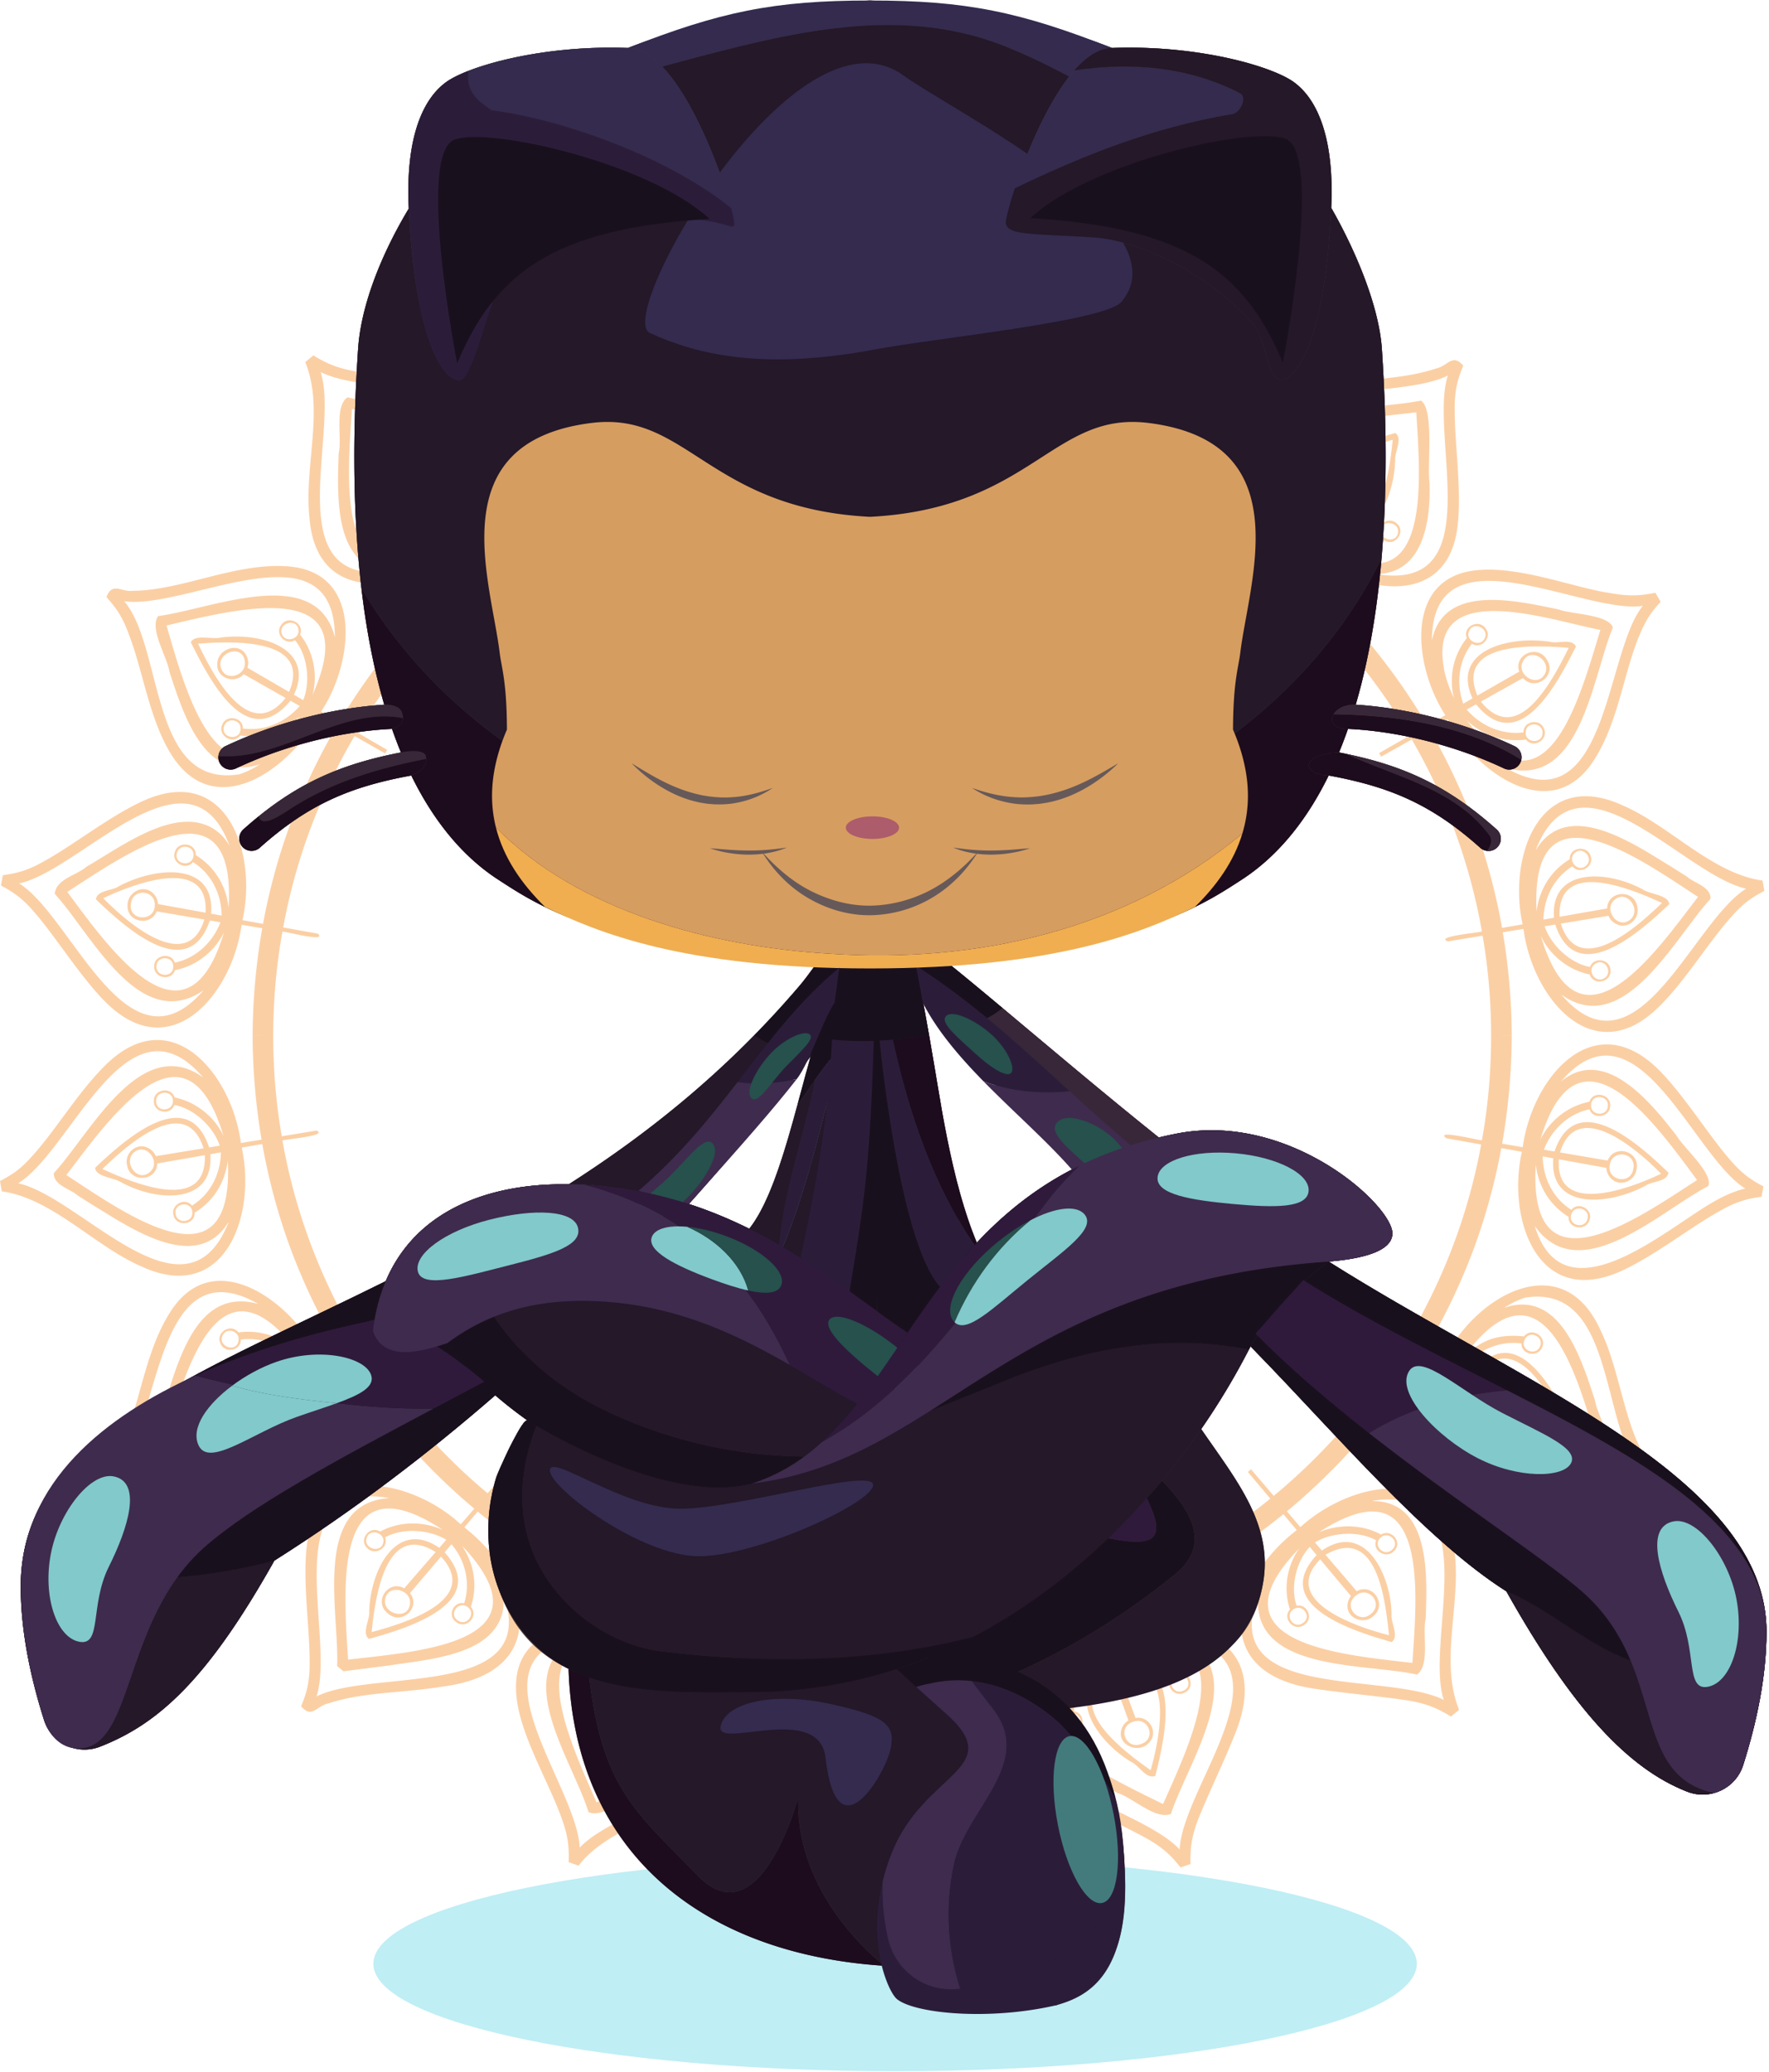 <svg width="277.5" height="325" viewBox="0 0 381 446" fill="none" xmlns="http://www.w3.org/2000/svg"><path d="M369.101 258.693c-10.154 5.702-32.223 25.753-38.547 5.243 9.632 13.618 26.981-3.242 37.347-8.591 1.207-2.673-5.303-8.27-6.819-10.896-5.587-7.177-15.469-19.479-24.908-11.621 16.371-19.025 28.279 15.949 39.709 23.027-2.095.514-4.172 1.33-6.782 2.838Zm-26.407-20.92c.174-2.38 3.852-2.002 3.592.361-.164 2.332-3.859 2.041-3.592-.361Zm4.017 12.954c.559-3.451 5.815-2.628 5.063.89-.53 3.552-5.75 2.539-5.063-.89Zm.377 3.064c1.91 1.787 5.019.451 5.383-2.052.868-3.886-4.749-5.567-6.219-1.907l-10.262-1.752c3.588-11.67 16.201-1.097 21.767 4.588-7.207 3.435-22.769 9.069-22.026-3.112l10.236 1.854c.05.904.444 1.771 1.121 2.381Zm-8.689 7.721c.601-2.341 4.164-1.361 3.494.894-.583 2.302-4.168 1.395-3.494-.894Zm-7.689-9.677c.022-.36.045-.74.075-1.124.504 4.627 2.956 8.713 7.051 11.241-.136 2.656 3.905 3.162 4.535.592.743-2.232-2.44-3.996-3.936-2.099-4.026-2.551-6.117-6.929-6.171-11.518l2.277.415c-.902 11.036 11.579 10.303 19.856 5.91 1.518-1.039 4.719-.827 4.937-2.833-6.844-6.604-19.917-18.097-24.534-4.541l-2.276-.389c1.606-4.247 5.258-7.751 9.828-8.701.733 2.292 4.35 1.714 4.432-.622.3-2.63-3.648-3.537-4.465-.996-4.587.894-8.534 4.017-10.555 8.138 8.117-27.026 24.604-3.637 33.741 8.723-12.247 7.877-35.798 24.832-34.795-2.196Zm-11.536-6.385c-.101.189-10.514-2.466-7.639-.418l7.469 1.337c-2.64 14.524-7.891 28.519-15.373 41.238l-6.574-3.754-.443.765 6.535 3.792c-7.485 12.61-17.435 24.224-28.824 33.634l-4.884-5.726-.672.582 4.823 5.738a133.407 133.407 0 0 1-18.028 12.364l1.106 1.883-1.106-1.883a133.699 133.699 0 0 1-20.652 9.553l-2.596-7.024-.845.276 2.549 7.058c-6.753 2.366-13.883 4.213-21.22 5.48a138.995 138.995 0 0 1-22.76 1.989l-.002-7.48-.898-.025-.051 7.492a138.958 138.958 0 0 1-21.889-1.976c-7.634-1.319-15.051-3.259-22.038-5.764l2.592-7.027c-.285-.084-.555-.207-.832-.313l-2.646 7.01a133.672 133.672 0 0 1-19.838-9.249l-1.14 1.939 1.138-1.939a133.433 133.433 0 0 1-18.701-12.907l4.88-5.728-.674-.58-4.924 5.695c-11.346-9.465-21.193-21.158-28.609-33.808l6.573-3.758-.446-.763-6.594 3.707c-7.404-12.768-12.554-26.787-15.101-41.334.023-.258 10.07-.989 7.323-2.153l-7.477 1.232c-2.5-14.358-2.445-29.721.14-44.054.142-.242 9.78 2.443 7.64.417l-7.47-1.336c2.641-14.525 7.891-28.52 15.373-41.238l6.574 3.754.444-.764-6.534-3.794c7.484-12.609 17.435-24.224 28.823-33.633l4.884 5.725.673-.582-4.824-5.737a133.564 133.564 0 0 1 18.027-12.365l-1.145-1.951 1.147 1.951a133.581 133.581 0 0 1 20.65-9.551l2.596 7.022.847-.276-2.551-7.056c13.893-4.881 29.048-7.409 43.98-7.471l.003 7.48.898.027.051-7.494c14.933.152 30.096 2.775 43.928 7.74l-2.592 7.027c.285.084.555.208.832.313l2.646-7.009a133.97 133.97 0 0 1 19.838 9.248l1.128-1.92-1.128 1.92a133.306 133.306 0 0 1 18.702 12.908l-4.88 5.728.674.579 4.923-5.694c11.348 9.465 21.195 21.158 28.61 33.807l-6.573 3.758.446.763 6.593-3.706c7.404 12.767 12.555 26.786 15.103 41.333-.038.253-10.335 1.048-7.324 2.153l7.478-1.23c2.497 14.357 2.443 29.719-.142 44.053ZM191.898 381.222c1.881 3.039-3.233 5.37-4.834 2.496-1.753-2.995 3.214-5.199 4.834-2.496Zm-5.443 2.851c3.447 5.223 10.295-2.835 3.87-4.689l-.022-10.274c12.413 1.529 3.821 15.375-.824 21.928-4.2-6.096-13.391-20.031-.694-21.944l-.085 10.269c-2.117.366-3.42 2.875-2.245 4.71Zm-9.14-10.355c2.39.149 2.12 3.791-.299 3.548-2.442-.132-2.071-3.762.299-3.548Zm24.43.072c2.378-.212 2.707 3.422.273 3.549-2.426.238-2.655-3.405-.273-3.549Zm-1.976.79c-1.415 2.695 2.993 4.613 4.25 1.963.691-1.3-.265-3.007-1.721-3.213-1.721-4.334-5.603-7.646-10.009-8.865 28.587 3.328 7.742 23.345-2.829 34.328-10.66-11.137-31.142-31.182-2.642-34.348-4.427 1.241-8.326 4.48-10.056 8.815-2.645.381-2.507 4.376.218 4.494 2.403.276 3.518-3.045 1.4-4.197 1.574-4.089 6.393-7.43 10.433-7.935l-.019 2.284c-11.582.988-7.768 13.822-2.624 20.029 1.314 1.296 1.729 4.696 3.828 4.598 5.404-7.778 14.597-22.685.303-24.611l-.005-2.276c4.074.501 8.796 3.866 10.385 7.98a2.341 2.341 0 0 0-.912.954Zm9.935-5.223c12.413 14.69-15.513 27.328-20.279 39.821-5.376-12.622-37.851-30.611-15.805-42.679-9.914 8.279 1.355 19.852 7.49 26.762 2.82 2.161 5.642 8.261 9.224 8.105 6.994-9.11 27.29-22.882 15.138-34.773 1.737.814 3.122 1.719 4.232 2.764Zm-21.601-304.58c-1.88-3.04 3.235-5.369 4.834-2.494 1.752 2.998-3.215 5.198-4.834 2.495Zm5.443-2.85c-3.447-5.225-10.295 2.836-3.87 4.69l.022 10.273c-12.412-1.528-3.821-15.375.824-21.927 4.199 6.097 13.391 20.03.694 21.944l.084-10.269c2.118-.365 3.42-2.88 2.246-4.711Zm9.141 10.355c-2.394-.152-2.12-3.791.298-3.548 2.444.134 2.07 3.764-.298 3.548Zm-24.431-.07c-2.379.21-2.707-3.426-.273-3.55 2.429-.238 2.654 3.406.273 3.55Zm1.976-.792c1.629-3.346-4.403-4.62-4.476-1 2.574 4.366 6.365 9.74 11.957 11.115-28.586-3.325-7.746-23.344 2.828-34.328 10.663 11.14 31.141 31.184 2.639 34.348 4.431-1.24 8.328-4.477 10.058-8.815 2.647-.382 2.508-4.376-.216-4.494-2.405-.276-3.519 3.05-1.401 4.199-1.575 4.088-6.39 7.428-10.433 7.934l.019-2.285c11.58-.987 7.771-13.82 2.623-20.028-1.313-1.297-1.729-4.696-3.827-4.597-4.968 7.227-14.897 22.545-.302 24.609l.004 2.277c-4.074-.502-8.796-3.866-10.385-7.98.384-.225.707-.551.912-.955Zm-9.936 5.225c-12.413-14.686 15.516-27.331 20.28-39.823 5.376 12.622 37.853 30.613 15.802 42.68 9.913-8.265-1.345-19.851-7.487-26.763-2.82-2.16-5.643-8.26-9.224-8.105-6.993 9.116-27.289 22.866-15.139 34.773-1.736-.814-3.121-1.72-4.232-2.762Zm158.091 211.751c.984-2.194 4.314-.577 3.255 1.54-.994 2.135-4.366.604-3.255-1.54Zm-.748 13.515c1.725-3.068 6.355-.486 4.442 2.556-1.733 3.176-6.264.423-4.442-2.556Zm-.703 3.014c1.163 2.323 4.558 2.129 5.76-.109 2.149-3.352-2.529-6.853-5.179-3.901l-9.019-5.12c7.731-9.748 15.375 4.358 18.835 11.69-8.164.639-24.409 1.04-19.591-10.392l8.965 5.211a3.429 3.429 0 0 0 .229 2.621Zm-10.88 4.28c1.34-1.931 4.431.083 2.968 2.027-1.348 1.983-4.381-.108-2.968-2.027Zm-3.349-12.763c-1.226 4.337-.187 9.467 2.671 12.996-1.034 2.455 2.575 4.3 4.052 2.078 1.488-1.914-.894-4.507-2.971-3.294-2.791-3.334-3.313-9.165-1.753-12.892l1.997 1.16c-4.522 9.575 6.354 13.526 15.739 12.317 1.807-.477 5.639.787 6.458-1.024-4.291-8.647-12.18-23.709-21.454-12.586l-2.004-1.136c3.019-3.419 7.461-5.484 12.254-4.841-.09 2.393 3.449 3.086 4.398.923 1.198-2.365-2.194-4.564-3.847-2.449-6.381-.631-9.36 1.242-12.774 4.062 17.012-22.511 24.331 4.649 28.66 19.64-15.169 3.604-43.02 10.845-31.426-14.954Zm15.732-17.079c19.374-3.118 16.273 27.201 24.8 37.259-13.545-1.905-45.284 17.194-45.365-7.759 4.059 16.022 26.674 6.033 38.062 4.569 1.96-2.759-1.947-8.787-2.418-11.968-3.009-9.144-7.555-23.996-19.541-19.928 1.457-.952 2.97-1.697 4.462-2.173Zm-31.125 51.714c1.666-1.648 4.345.895 2.531 2.539-1.702 1.692-4.289-.916-2.531-2.539Zm-5.336 12.48c2.687-2.338 6.096 1.686 3.28 3.906-2.631 2.315-6.123-1.646-3.28-3.906Zm-1.764 2.151c-.103 2.767 3.574 4.111 5.513 2.28 3.129-2.44-.021-7.325-3.531-5.411l-6.716-7.851c11.227-6.44 12.884 9.99 13.679 17.333-7.717-1.983-23.433-7.55-14.826-16.351l6.627 7.91c-.485.63-.746 1.353-.746 2.09Zm-11.667.796c1.931-1.391 4.104 1.564 2.085 2.905-1.957 1.441-4.048-1.573-2.085-2.905Zm-.171-10.6c-1.465 3.352-1.711 7.07-.551 10.596-1.787 1.971.934 4.934 3.096 3.308 2.029-1.306.713-4.557-1.661-4.102-1.446-4.161.025-9.724 2.83-12.676l1.473 1.759c-9.76 10.585 7.013 16.155 16.167 18.74 1.674-1.242-.205-4.118-.026-5.933-.041-8.019-5.457-20.295-14.999-13.778l-1.494-1.744c3.401-2.105 9.252-2.656 13.173-.456-.89 2.223 2.133 4.062 3.804 2.351 2.03-1.817-.466-4.953-2.743-3.593-4.127-2.284-9.32-2.248-13.389-.486 23.9-15.492 21.155 12.936 20.138 28.12-15.34-1.754-44.25-4.141-24.382-24.649a14.87 14.87 0 0 0-1.436 2.543Zm17.537-12.841c24.676-3.398 10.787 29.956 15.038 42.924-12.469-6.277-48.946.57-39.927-22.711-1.773 16.758 22.905 14.712 34.162 17.263 2.861-2.119 1.099-8.613 1.872-12.061.328-9.005 1.122-25.455-11.549-25.31.134-.033.27-.076.404-.105Zm-63.761 46.31c1.768 1.632-1.004 4.194-2.64 2.586-1.675-1.614.989-4.208 2.64-2.586Zm21.209-8.609c2.16-.999 3.741 2.3 1.494 3.24-2.195 1.043-3.685-2.297-1.494-3.24Zm-14.987-3.308.774 2.152c-10.552 4.864-2.492 15.645 4.497 19.729 1.679.772 3.24 3.798 5.173 3.012 2.367-9.162 5.956-26.159-8.247-23.227l-.795-2.137c4.005-.899 9.607.659 12.529 3.984-1.598 1.786.584 4.556 2.755 3.483 2.512-1.026 1.289-4.833-1.339-4.304-3.116-3.487-7.918-5.286-12.476-4.944 27.984-6.536 15.432 19.312 9.244 33.207-13.645-6.72-40.202-18.797-14.395-31.384-3.545 2.479-6.328 6.999-6.401 11.674-2.347 1.248-.852 4.968 1.758 4.151 2.344-.555 2.259-4.053-.134-4.422.057-4.454 3.539-9.183 7.057-10.974Zm5.629 13.259c3.338-1.292 5.169 3.674 1.757 4.768-3.364 1.265-5.169-3.669-1.757-4.768Zm-2.516 1.804c-.843 3.34 3.946 5.168 6.02 2.619 2.083-2.154-.007-5.796-2.935-5.251l-3.584-9.639c12.077-2.852 8.991 13.245 6.833 20.873-6.075-4.293-19.53-14.301-8.27-20.393l3.482 9.679c-.775.478-1.344 1.236-1.546 2.112Zm13.345-19.737c24.329 4.931-.185 31.707-.767 45.41-9.4-10.123-46.074-15.666-29.68-34.796-6.638 10.932 8.682 18.563 16.321 22.651 3.405 1.076 8.183 5.836 11.495 4.484 3.437-10.808 17.747-31.007 2.116-37.8.173.015.345.031.515.051Zm-127.97 9.061c.292 2.368-3.504 2.573-3.704.298-.232-2.302 3.5-2.591 3.704-.298Zm21.859 6.846c2.3.608 1.37 4.141-.969 3.431-2.355-.597-1.329-4.103.969-3.431Zm-4.637-8.951c2.166 2.306 3.525 5.192 3.694 8.437-2.395.357-2.514 3.857-.161 4.415 2.597.815 4.135-2.878 1.782-4.143-.2-4.822-2.452-8.837-6.351-11.71 25.652 12.701-.6 24.533-14.562 31.309-6.18-14.062-18.426-39.836 9.448-33.161-4.578-.336-9.377 1.386-12.515 4.879-2.62-.534-3.883 3.264-1.362 4.294 2.162 1.069 4.371-1.672 2.781-3.47 2.908-3.316 8.592-4.814 12.556-3.924l-.81 2.14c-14.583-2.982-10.428 14.855-8.402 23.187 1.907.835 3.48-2.191 5.151-2.941 7.107-4.14 15.191-14.845 4.662-19.728l.788-2.147a13.793 13.793 0 0 1 3.301 2.563Zm10.968 3.763c15.529 18.933-20.745 24.255-30.204 34.3-.556-13.636-25.087-41.282-.031-45.459-15.583 7.209-1.476 26.636 1.926 37.805 3.269 1.429 8.146-3.381 11.531-4.424 8.253-4.388 22.832-11.391 16.446-22.548.109.109.226.215.332.326Zm-19.984 6.894c3.429 1.115 1.55 6.037-1.77 4.761-3.399-1.172-1.564-6.107 1.77-4.761Zm-.549-.859c-3.973-.646-5.249 5.012-1.469 6.274 3.676 1.47 6.46-3.687 2.993-5.716l3.543-9.655c11.23 6.085-2.237 16.029-8.388 20.332-1.841-7.146-5.631-23.349 6.964-20.854l-3.643 9.619Zm-33.834-23.573c1.969 1.348-.161 4.33-2.106 2.893-2.02-1.356.185-4.281 2.106-2.893Zm-12.404-.535c-.53 3.524-5.934 2.023-5.32-1.174.625-3.382 5.856-2.007 5.32 1.174Zm-1.214-3.481c-3.504-1.924-6.694 2.946-3.56 5.388 2.96 2.708 7.268-1.262 4.789-4.341l6.68-7.873c8.471 9.174-7.107 14.169-14.929 16.264.78-8.018 3.186-23.897 13.779-17.242l-6.76 7.804Zm-4.54-9.791c-.543 2.305-4.222 1.291-3.574-.969.57-2.25 4.144-1.223 3.574.969Zm17.822 1.525c18.101 20.144-10.496 21.88-25.377 23.633-.986-15.575-3.363-43.55 20.353-27.977-4.25-1.829-9.174-1.899-13.454.397-2.289-1.445-4.735 1.816-2.759 3.577 1.665 1.704 4.704-.108 3.822-2.333 3.96-2.188 9.7-1.604 13.183.52l-1.504 1.736c-9.052-6.216-14.819 4.433-15.1 13.743.164 1.802-1.701 4.63-.045 5.873 9.174-2.52 25.936-7.961 16.284-18.644l1.482-1.745c2.977 3.487 4.133 8.271 2.74 12.707-2.37-.466-3.72 2.774-1.683 4.088 2.155 1.62 4.901-1.315 3.115-3.297a14.762 14.762 0 0 0-1.911-13.134c.292.281.578.564.854.856Zm6.152 17.073c1.786-2.379 2.272-4.872 1.749-7.895 8.817 23.305-28.01 16.241-40.084 22.384 4.224-12.894-9.29-47.061 15.706-42.722-16.753 1.048-10.76 24.618-11.263 36.163l1.35 1.141 9.79-1.25c7.334-1.128 18.333-1.948 22.752-7.821Zm-42.92-40.517c-.97 2.176-4.395.46-3.334-1.61.996-2.103 4.322-.433 3.335 1.61Zm-11.639-6.48c-1.711 3.14-6.262-.105-4.623-2.879 1.733-2.958 6.273.067 4.623 2.879Zm.056-3.678c-2.646-2.97-7.35.539-5.2 3.869 1.87 3.525 7.272 1.255 6.01-2.479l8.997-5.156c4.733 11.478-11.552 10.963-19.662 10.271 3.682-7.427 10.999-21.327 18.911-11.574l-9.056 5.069Zm-.616-11.602c-.318 3.094-4.957 1.228-3.276-1.255 1.005-1.51 3.51-.504 3.276 1.255Zm17.666 13.887c3.334 19.498-22.657 10.193-33.728 8.085 4.566-14.996 11.661-42.106 28.757-19.46-3.258-3.186-8.143-4.823-12.711-4.142-1.644-2.119-5.063.062-3.858 2.426.895 2.2 4.45 1.504 4.374-.893 4.596-.62 9.303 1.47 12.232 4.918l-2.009 1.125c-9.209-11.169-17.157 3.788-21.529 12.454.883 1.818 3.83.544 5.608 1.018 9.303 1.371 21.303-2.098 16.671-12.184l1.998-1.145c1.537 4.301 1.033 9.204-1.858 12.896-2.047-1.277-4.461 1.401-2.985 3.275 1.477 2.217 5.093.403 4.07-2.062 2.951-3.673 3.904-8.452 2.779-12.92.99 2.135 1.818 4.328 2.19 6.609Zm2.554 5.765c-.077 24.978-32.505 5.58-45.422 7.496 8.19-10.025 7.498-47.43 29.446-34.912-16.083-4.472-18.543 19.51-23 30.249.959 2.858 8.89 2.832 11.727 3.904 9.544 1.991 24.815 5.507 27.25-6.737Zm-22.49-44.726c-9.311 22.785-31.63-5.704-45.198-8.68 11.615-7.134 23.496-41.836 39.824-22.803-13.488-9.676-24.374 12.228-32.149 20.619-.077 2.626 3.516 3.376 4.989 4.704 1.149.752 3.486 2.23 4.664 2.937 8.197 5.065 21.479 13.62 27.97 2.873-.035.116-.064.236-.1.35Zm-7.696-2.305c.062 2.091-3.11 2.389-3.559.397-.646-2.646 3.606-3.108 3.56-.397Zm-9.154-8.783c-2.69 2.364-5.865-2.213-3.364-4.268 2.651-2.188 5.88 2.18 3.364 4.268Zm-.574-5.296c-2.4-1.057-4.892 1.296-4.337 3.734.54 3.927 6.405 3.65 6.512-.293l10.255-1.791c.395 12.388-14.648 6.386-22.06 2.978 5.836-5.664 18.028-16.261 21.784-4.452l-10.264 1.687a3.539 3.539 0 0 0-1.89-1.863Zm5.553-10.027c.06 2.235-3.47 2.524-3.601.184-.253-2.466 3.619-2.651 3.601-.184Zm10.904 7.565c-1.915-4.151-5.925-7.365-10.534-8.316-.766-2.435-4.579-1.762-4.475.787-.082 2.519 3.597 3.165 4.428.829 4.409.829 8.486 4.907 9.755 8.766l-2.279.376c-4.515-13.573-17.623-2.211-24.555 4.393.184 2.029 4.171 2.086 5.72 3.181 8.294 4.426 19.902 4.373 19.1-6.113l2.277-.397c-.098 4.561-2.142 8.919-6.232 11.474-1.5-1.891-4.626-.189-3.977 2.072.581 2.567 4.66 2.127 4.539-.548 4.178-2.525 6.571-6.626 7.15-11.217 1.42 28.231-21.496 11.811-34.763 3.112 9.568-12.59 25.735-35.587 33.846-8.399Zm-5.16-67.412c-7.852-1.807-17.648 5.55-24.357 9.398-2.086 1.88-6.507 2.589-6.841 5.842 7.86 8.572 18.23 30.278 32.04 20.787-16.365 19.03-28.28-15.957-39.709-23.027 13.152-2.73 36.68-31.538 45.33-8.08-1.513-2.612-3.687-4.268-6.464-4.92Zm-5.675 30.954c-.004 2.469-3.863 2.214-3.596-.231.145-2.252 3.719-2.099 3.596.231Zm-3.975-13.321c.038 3.79-5.881 3.477-5.109-.394.449-3.235 5.195-2.814 5.109.394Zm-.422-2.567c-2.138-2.01-5.557-.063-5.443 2.712-.165 3.597 4.992 4.553 6.28 1.247l10.26 1.75c-3.587 11.671-16.201 1.097-21.766-4.588 7.207-3.433 22.768-9.068 22.026 3.112l-10.236-1.852a3.465 3.465 0 0 0-1.12-2.381Zm8.758-8.216c-.009 2.722-4.276 2.208-3.564-.399.487-2.006 3.61-1.681 3.564.399Zm7.62 10.171c-.023.395-.047.771-.073 1.131-.501-4.629-2.955-8.717-7.05-11.247.127-2.66-3.904-3.164-4.538-.593-.74 2.239 2.44 3.994 3.936 2.099 4.025 2.55 6.119 6.929 6.172 11.517l-2.274-.412c.886-11.037-11.575-10.307-19.86-5.913-1.518 1.04-4.719.829-4.935 2.833 6.84 6.604 19.915 18.098 24.53 4.542l2.278.389c-1.607 4.246-5.257 7.75-9.83 8.702-.77-2.389-4.547-1.63-4.437.808-.102 2.537 3.699 3.251 4.473.81 4.588-.896 8.534-4.019 10.553-8.138-8.117 27.024-24.602 3.637-33.74-8.725 12.251-7.879 35.797-24.828 34.795 2.197Zm2.518-37.397c-.017 2.961-4.67 2.038-3.45-.705.739-1.685 3.506-1.174 3.45.705Zm.937-14.103c.143 2.544-3.637 3.973-4.925 1.597-1.974-3.693 4.76-6.18 4.925-1.597Zm.319-1.59c-1.612-3.18-6.416-1.35-6.265 1.947-.128 2.929 3.808 4.242 5.684 2.062l9.019 5.12c-7.73 9.749-15.374-4.358-18.835-11.688 8.163-.641 24.41-1.042 19.591 10.391l-8.963-5.211a3.458 3.458 0 0 0-.231-2.621Zm11.223-5.344c.078 1.85-2.746 2.574-3.512.851-1.139-2.571 3.443-3.782 3.512-.851Zm3.007 13.826c1.225-4.339.186-9.462-2.668-12.992 1.028-2.453-2.573-4.307-4.056-2.082-1.489 1.902.891 4.513 2.97 3.294 2.79 3.334 3.315 9.166 1.755 12.893l-1.998-1.161c4.522-9.583-6.36-13.524-15.739-12.316-1.807.477-5.64-.788-6.458 1.024 4.292 8.646 12.18 23.709 21.454 12.585l2.005 1.138c-3.02 3.418-7.465 5.484-12.258 4.84.093-2.395-3.447-3.085-4.394-.924-1.201 2.353 2.193 4.569 3.847 2.449 6.38.633 9.359-1.241 12.773-4.062-17.013 22.515-24.33-4.655-28.66-19.64 15.168-3.605 43.02-10.841 31.427 14.954Zm-15.733 17.081c-19.375 3.116-16.273-27.199-24.8-37.261 13.536 1.899 45.296-17.183 45.366 7.762-4.058-16.029-26.677-6.03-38.063-4.572-1.96 2.75 1.947 8.795 2.418 11.968 3.004 9.132 7.558 24.003 19.541 19.928-1.457.952-2.97 1.698-4.462 2.175Zm31.7-53.037c.073 2.029-3.15 2.559-3.643.527-.638-2.472 3.627-3.202 3.643-.527Zm4.76-11.158c-2.686 2.337-6.093-1.686-3.278-3.907 2.636-2.319 6.12 1.661 3.278 3.907Zm1.738-2.562c-.24-2.56-3.683-3.562-5.487-1.87-3.126 2.428.018 7.33 3.533 5.411l6.716 7.852c-11.228 6.439-12.885-9.991-13.68-17.334 7.716 1.983 23.433 7.55 14.826 16.351l-6.63-7.913c.575-.747.838-1.625.722-2.497Zm11.695-.385c-1.932 1.391-4.104-1.562-2.086-2.906 1.955-1.44 4.05 1.57 2.086 2.906Zm.17 10.601c1.462-3.367 1.715-7.022.551-10.597 1.787-1.97-.933-4.935-3.096-3.31-2.03 1.309-.713 4.558 1.662 4.103 1.445 4.16-.026 9.725-2.83 12.676l-1.474-1.759c9.761-10.586-7.017-16.155-16.167-18.739-1.673 1.242.204 4.117.026 5.933.04 8.017 5.457 20.296 15 13.777l1.494 1.744c-3.399 2.105-9.257 2.656-13.175.456.891-2.221-2.133-4.062-3.804-2.351-2.029 1.809.466 4.958 2.743 3.593 4.128 2.283 9.32 2.25 13.387.489-23.898 15.488-21.152-12.94-20.136-28.123 15.343 1.754 44.251 4.143 24.382 24.651a14.87 14.87 0 0 0 1.437-2.543Zm-17.538 12.839C59.41 126.323 73.303 93.016 69.05 80.013c12.472 6.277 48.943-.572 39.928 22.711 1.763-16.79-22.898-14.692-34.161-17.262-2.859 2.118-1.103 8.615-1.872 12.06-.306 9.324-1.147 25.323 11.548 25.31-.135.033-.271.076-.405.105Zm63.761-46.308c-1.765-1.632 1.004-4.196 2.64-2.586 1.677 1.624-.99 4.203-2.64 2.586Zm-21.209 8.607c-2.16 1-3.741-2.299-1.494-3.24 2.198-1.043 3.685 2.3 1.494 3.24Zm14.988 3.31-.774-2.154c10.542-4.848 2.5-15.647-4.499-19.728-1.678-.773-3.239-3.8-5.172-3.013-2.255 8.591-6.072 26.26 8.249 23.227l.793 2.137c-4 .902-9.607-.659-12.527-3.984 1.598-1.79-.588-4.555-2.757-3.483-2.511 1.026-1.29 4.833 1.34 4.306 3.116 3.485 7.918 5.285 12.478 4.943-27.984 6.535-15.433-19.313-9.246-33.208 13.645 6.72 40.202 18.797 14.394 31.385 3.545-2.478 6.329-6.998 6.402-11.674 2.35-1.256.848-4.967-1.757-4.151-2.345.554-2.261 4.054.133 4.423-.058 4.454-3.538 9.18-7.057 10.973Zm-5.63-13.26c-3.336 1.292-5.171-3.672-1.756-4.767 3.367-1.267 5.167 3.673 1.756 4.766Zm2.516-1.804c.835-3.357-3.945-5.16-6.018-2.62-2.082 2.147.002 5.797 2.935 5.253l3.582 9.639c-12.076 2.85-8.989-13.246-6.832-20.875 6.076 4.293 19.53 14.303 8.27 20.393l-3.482-9.678c.776-.48 1.344-1.237 1.545-2.112ZM125.17 93.219c-24.228-4.635.082-31.725.767-45.411 9.4 10.125 46.072 15.663 29.679 34.796 6.634-10.953-8.683-18.553-16.322-22.651-3.404-1.075-8.181-5.836-11.493-4.484-3.438 10.816-17.749 30.997-2.119 37.8-.172-.015-.344-.03-.512-.05Zm127.969-9.062c-.289-2.372 3.504-2.569 3.704-.297.23 2.303-3.5 2.589-3.704.297Zm-21.859-6.846c-2.3-.606-1.372-4.14.969-3.43 2.354.596 1.329 4.103-.969 3.43Zm4.636 8.951c-2.165-2.306-3.525-5.192-3.693-8.436 2.394-.357 2.514-3.858.16-4.416-2.599-.815-4.132 2.885-1.781 4.143.199 4.824 2.452 8.836 6.35 11.709-25.654-12.705.612-24.535 14.562-31.308 6.18 14.06 18.427 39.836-9.447 33.163 4.579.333 9.377-1.387 12.515-4.88 2.619.533 3.885-3.264 1.361-4.295-2.162-1.069-4.369 1.676-2.779 3.47-2.91 3.316-8.592 4.815-12.558 3.925l.812-2.14c11.236 2.986 12.104-10.378 9.416-17.955-.782-1.657.002-4.982-2.001-5.59-7.164 4.884-21.667 16.293-8.827 23.026l-.787 2.147a13.734 13.734 0 0 1-3.303-2.563ZM224.948 82.5c-15.529-18.931 20.746-24.257 30.204-34.3.558 13.635 25.087 41.281.031 45.458 15.583-7.206 1.478-26.638-1.926-37.804-3.264-1.43-8.149 3.381-11.53 4.423-8.25 4.376-22.838 11.42-16.444 22.55-.111-.11-.228-.216-.335-.327Zm19.984-6.894c-3.429-1.12-1.546-6.04 1.771-4.762 3.398 1.169 1.566 6.106-1.771 4.762Zm.55.858c3.97.647 5.25-5.008 1.47-6.274-3.681-1.469-6.46 3.695-2.994 5.717l-3.543 9.654c-11.23-6.084 2.237-16.029 8.387-20.33 1.842 7.146 5.631 23.349-6.964 20.853l3.644-9.62Zm33.833 23.573c-1.968-1.342.161-4.333 2.107-2.892 2.024 1.352-.186 4.282-2.107 2.892Zm12.405.536c.53-3.518 5.929-2.035 5.321 1.173-.626 3.383-5.86 2.006-5.321-1.173Zm1.215 3.481c3.498 1.919 6.698-2.935 3.559-5.388-2.962-2.709-7.267 1.264-4.791 4.343l-6.68 7.872c-8.47-9.174 7.109-14.171 14.931-16.266-.78 8.02-3.186 23.897-13.779 17.242l6.76-7.803Zm4.539 9.79c.543-2.311 4.227-1.279 3.573.971-.57 2.248-4.141 1.222-3.573-.971Zm-17.821-1.524c-18.101-20.151 10.5-21.878 25.376-23.632.987 15.585 3.361 43.547-20.354 27.976 4.252 1.828 9.174 1.9 13.456-.398 2.291 1.452 4.733-1.83 2.757-3.577-1.663-1.702-4.702.107-3.822 2.335-3.961 2.188-9.698 1.602-13.181-.522l1.502-1.736c9.054 6.217 14.82-4.435 15.101-13.743-.164-1.803 1.702-4.63.044-5.873-9.174 2.52-25.935 7.964-16.283 18.644l-1.481 1.745c-2.98-3.489-4.134-8.266-2.741-12.706 2.37.466 3.721-2.773 1.684-4.087-2.154-1.62-4.903 1.312-3.117 3.295a14.778 14.778 0 0 0 1.911 13.134c-.29-.278-.577-.563-.852-.855ZM273.5 95.248c-1.783 2.297-2.278 5.066-1.749 7.894-8.818-23.305 28.009-16.242 40.084-22.383-4.223 12.893 9.289 47.06-15.707 42.72 10.236.225 12.066-11.087 11.756-19.69-.537-3.73 1.051-15.669-1.842-17.616-9.993 1.909-25.646 1.123-32.542 9.075Zm42.921 40.515c.969-2.174 4.393-.46 3.334 1.61-.997 2.103-4.324.433-3.334-1.61Zm11.637 6.481c1.706-3.123 6.259.067 4.623 2.878-1.731 2.958-6.271-.065-4.623-2.878Zm-.054 3.677c2.638 2.953 7.348-.501 5.199-3.869-1.867-3.525-7.277-1.251-6.007 2.479l-9 5.156c-4.733-11.478 11.551-10.963 19.663-10.27-3.681 7.426-11.001 21.328-18.912 11.573l9.057-5.069Zm.614 11.602c.115-2.325 3.694-2.048 3.598.212.04 2.476-3.864 2.212-3.598-.212Zm-17.666-13.886c-3.338-19.507 22.684-10.185 33.729-8.085-4.565 14.998-11.662 42.105-28.757 19.459 3.258 3.186 8.141 4.823 12.712 4.143 1.641 2.113 5.061-.05 3.857-2.426-.901-2.201-4.445-1.503-4.376.892-4.596.618-9.302-1.47-12.229-4.918l2.008-1.125c9.205 11.168 17.161-3.785 21.529-12.453-.88-1.818-3.829-.543-5.605-1.019-9.305-1.373-21.308 2.102-16.675 12.186l-1.996 1.143c-1.536-4.3-1.034-9.204 1.857-12.896 2.045 1.277 4.463-1.4 2.985-3.275-1.471-2.213-5.098-.407-4.067 2.058-2.954 3.671-3.909 8.46-2.781 12.927-.989-2.132-1.82-4.332-2.191-6.611Zm-2.553-5.767c.08-24.977 32.503-5.576 45.421-7.495-8.188 10.026-7.496 47.43-29.444 34.913 16.084 4.47 18.541-19.507 22.998-30.248-.93-2.844-8.866-2.834-11.725-3.905-9.538-1.991-24.819-5.508-27.25 6.735Zm22.49 44.728c9.313-22.784 31.631 5.704 45.198 8.68-11.618 7.134-23.497 41.835-39.824 22.803 13.49 9.675 24.374-12.227 32.148-20.619.079-2.627-3.541-3.392-4.987-4.705a196.179 196.179 0 0 0-4.664-2.937c-8.203-5.066-21.48-13.617-27.97-2.872.034-.115.064-.237.099-.35Zm8.205 1.048c1.702-1.712 4.276 1.054 2.54 2.652-1.697 1.652-4.155-1.08-2.54-2.652Zm8.645 10.04c2.681-2.354 5.87 2.187 3.365 4.268-2.65 2.188-5.881-2.182-3.365-4.268Zm.573 5.295c2.4 1.041 4.883-1.254 4.337-3.734-.539-3.926-6.404-3.65-6.509.293l-10.256 1.792c-.396-12.389 14.647-6.387 22.059-2.979-5.837 5.667-18.026 16.261-21.785 4.452l10.265-1.687a3.53 3.53 0 0 0 1.889 1.863Zm-4.77 8.51c1.959-1.436 3.974 1.718 2.041 3.017-1.947 1.353-3.967-1.707-2.041-3.017Zm-11.686-6.046c1.915 4.149 5.926 7.364 10.534 8.314.808 2.537 4.774 1.667 4.467-.974-.109-2.42-3.628-2.876-4.421-.642-4.409-.829-8.484-4.907-9.754-8.766l2.279-.375c4.518 13.575 17.622 2.21 24.554-4.393-.18-2.03-4.171-2.086-5.719-3.182-8.287-4.426-19.918-4.369-19.097 6.112l-2.28.398c.099-4.56 2.142-8.917 6.232-11.473 1.5 1.883 4.621.204 3.977-2.073-.58-2.567-4.664-2.126-4.539.548-4.177 2.527-6.571 6.626-7.149 11.216-1.421-28.226 21.489-11.812 34.763-3.111-9.572 12.585-25.732 35.592-33.847 8.401Zm40.489 47.901c-4.487-5.197-9.788-13.772-15.158-19.124-14.073-13.931-27.105 1.81-29.193 16.495l-.008-.002-.045.239-4.42-.759a137.308 137.308 0 0 0 2.072-23.183l-2.206-.012 2.206-.011a137.214 137.214 0 0 0-1.927-22.31l4.44-.731.033.176.004-.002c1.953 14.589 14.904 30.573 29.07 16.668 6.446-6.318 11.334-15.152 17.194-21.074 1.777-1.741 3.108-2.64 5.593-3.961l-.39-2.221c-10.828-1.497-19.968-11.771-29.943-16.111-18.053-8.432-24.88 10.901-21.773 25.305l-.009.003.043.234-4.421.762a131.4 131.4 0 0 0-6.057-22.457l-2.076.742 2.072-.75a134.081 134.081 0 0 0-9.553-20.277l3.899-2.193.091.152.008-.004c5.616 10.817 21.726 22.908 31.056 9.191 6.408-9.492 6.875-22.415 11.933-31.054.703-1.136 1.535-2.207 2.784-3.58l-1.142-1.952c-3.085.635-5.534.837-9.654.086-7.726-1.12-18.789-5.63-28.09-4.995-16.718 1.031-14.257 20.837-7.605 31.076l-.008.005.123.21-3.879 2.218a135.259 135.259 0 0 0-13.548-19.053l-1.69 1.397 1.666-1.425c-4.641-5.458-10.459-11.276-15.991-15.856l2.914-3.37.135.116.007-.008c10.333 9.535 30.813 13.94 33.015-4.687.943-7.95-.642-17.632-.609-25.264-.034-4.071.636-6.43 1.842-9.349-2.318-2.73-3.324.059-5.801.59-7.596 2.528-15.92 2.21-24.842 3.673-23.423 3.064-18.836 23-4.691 34.11l-.005.006.184.158-2.891 3.393a137.822 137.822 0 0 0-19.329-13.341 138.194 138.194 0 0 0-20.511-9.56l1.567-4.152.166.064.003-.01c11.342 4.832 31.607 3.763 29.805-12.623-.692-8.06-7.017-18.75-9.76-26.414-1.427-3.853-1.633-6.296-1.512-9.454l-2.146-.78c-5.502 7.325-17.279 10.463-25.203 15.18-20.93 10.74-9.672 27.978 7.47 33.602l-.001.005c.077.024.153.053.23.08l-1.535 4.159c-7.236-2.593-14.901-4.6-22.788-5.961l-.385 2.167.384-2.168c-7.377-1.27-14.974-1.95-22.617-2.04l.03-4.42.178.006v-.01c10.017-.062 25.22-3.462 25.181-15.707-.171-10.22-13.569-19.953-19.913-27.741-2.668-3.135-3.704-5.359-4.682-8.369-3.568-.628-2.521 2.195-4.057 4.174-3.902 6.439-11.465 12.546-16.606 18.538-15.881 17.128.339 29.59 18.886 29.1l.001 4.415c-7.931.043-15.843.734-23.517 2.054l.383 2.164-.385-2.163c-7.579 1.308-14.95 3.218-21.941 5.668l-1.503-4.162.168-.056-.002-.01c11.887-3.563 26.646-17.11 14.598-28.574-6.144-5.929-17.254-9.741-24.704-14.046-3.603-2.037-5.352-3.775-7.319-6.267l-2.153.758c.084 3.194-.142 5.643-1.576 9.446-2.276 5.752-5.535 12.321-7.834 18.143-9.092 21.265 10.839 27.728 27.865 20.934l1.537 4.155a138.205 138.205 0 0 0-21.351 9.875 137.77 137.77 0 0 0-18.632 12.78l-2.886-3.432c.021-.02.111-.096.134-.116l-.002-.001c14.21-10.939 18.936-31.002-4.47-34.116-5.583-.856-14.359-1.626-19.821-2.49-4.06-.709-6.315-1.752-9.052-3.43l-1.751 1.45c4.185 10.266-.315 22.43.917 33.624 1.583 19.634 22.088 15.761 33.088 5.885l.007.007.184-.159 2.893 3.391c-5.777 4.759-11.842 10.741-16.67 16.436l1.665 1.425-1.69-1.397a135.176 135.176 0 0 0-13.09 18.291l-3.875-2.251.09-.153-.004-.002c6.726-10.188 9.292-30.013-7.412-31.121-11.23-.796-22.655 5.2-33.247 5.269-2.488.325-4.417-1.985-5.677 1.357 2.122 2.349 3.53 4.351 4.888 8.198 3.105 8.009 4.453 18.933 9.609 26.524 9.378 13.547 24.97 2.287 31.113-9.006l.015.009.121-.209 3.88 2.216a133.655 133.655 0 0 0-9.996 21.048l2.074.751-2.078-.743a131.323 131.323 0 0 0-5.895 21.586l-4.42-.791.032-.172-.01-.001c3.177-14.376-3.464-33.752-21.594-25.442-7.04 3.235-14.871 9.436-20.964 12.802-3.585 2.07-5.963 2.697-9.095 3.131l-.4 2.22c2.779 1.469 4.787 2.866 7.45 6.052 4.48 5.18 9.792 13.787 15.159 19.124 14.072 13.924 27.104-1.803 29.192-16.494l.01.001.043-.238 4.422.757a137.245 137.245 0 0 0-2.074 23.184l2.206.011-2.206.012c.038 7.562.69 15.011 1.928 22.309l-4.44.731-.032-.174-.004.001c-1.955-14.589-14.904-30.572-29.072-16.668-6.455 6.334-11.326 15.142-17.19 21.075-1.78 1.739-3.109 2.638-5.597 3.959l.392 2.221c10.825 1.497 19.972 11.774 29.941 16.111 18.058 8.438 24.88-10.918 21.773-25.305l.01-.001-.043-.236 4.42-.76a131.66 131.66 0 0 0 6.058 22.456l2.078-.744-2.074.752a133.752 133.752 0 0 0 9.554 20.276l-3.901 2.193-.09-.15-.006.004c-5.618-10.818-21.728-22.91-31.057-9.193-6.41 9.495-6.874 22.413-11.933 31.056-.705 1.136-1.537 2.206-2.786 3.578l1.142 1.954c3.085-.637 5.536-.839 9.654-.087 7.724 1.117 18.789 5.629 28.09 4.995 16.718-1.032 14.257-20.838 7.605-31.075l.008-.006-.122-.21 3.88-2.219a134.939 134.939 0 0 0 13.547 19.053l1.683-1.39-1.658 1.418c4.64 5.458 10.458 11.276 15.991 15.857l-2.915 3.371-.135-.118-.007.008c-10.332-9.532-30.813-13.94-33.013 4.687-.946 7.948.64 17.634.606 25.265.014 4.087-.634 6.43-1.84 9.349 2.317 2.73 3.322-.059 5.8-.591 7.597-2.527 15.916-2.208 24.842-3.672 23.426-3.072 18.831-22.98 4.695-34.116l.002-.001a8.307 8.307 0 0 1-.184-.159l2.89-3.392a137.809 137.809 0 0 0 19.329 13.343 138.37 138.37 0 0 0 20.513 9.56l-1.569 4.151-.166-.065-.002.009c-10.783-4.422-30.203-4.312-29.865 11.124.089 8.795 6.916 19.662 9.818 27.915 1.428 3.854 1.632 6.295 1.513 9.455l2.146.779c5.502-7.326 17.28-10.462 25.204-15.18 20.929-10.741 9.67-27.979-7.471-33.603l.001-.004c-.077-.024-.152-.054-.229-.079l1.534-4.161c7.236 2.594 14.901 4.601 22.788 5.962l.385-2.162-.383 2.162a143.733 143.733 0 0 0 22.616 2.041l-.029 4.42-.18-.006v.011c-10.017.057-25.22 3.466-25.18 15.705.171 10.224 13.569 19.952 19.913 27.742 2.668 3.134 3.704 5.359 4.682 8.368 3.57.628 2.522-2.196 4.058-4.174 3.914-6.455 11.454-12.532 16.605-18.538 15.881-17.13-.341-29.591-18.885-29.1l-.002-4.414c7.929-.042 15.84-.734 23.518-2.055l-.381-2.145.382 2.145c7.579-1.309 14.95-3.218 21.941-5.669l1.502 4.162-.168.056.004.009c-17.537 5.605-28.24 23.087-7.671 33.562 5.477 3.043 12.337 6.07 17.775 9.059 3.604 2.038 5.352 3.776 7.319 6.268l2.153-.758c-.083-3.191.143-5.642 1.577-9.446 2.256-5.689 5.547-12.375 7.835-18.143 9.098-21.67-11.101-27.567-27.867-20.935l-1.536-4.155a138.4 138.4 0 0 0 21.351-9.873 138.06 138.06 0 0 0 18.632-12.782l2.881 3.428c-14.239 10.931-19.201 31.084 4.343 34.237 5.584.858 14.358 1.625 19.82 2.492 4.062.707 6.315 1.751 9.053 3.428l1.752-1.448c-4.196-10.337.32-22.394-.917-33.625-1.585-19.633-22.089-15.762-33.089-5.885l-.007-.008-.185.159-2.892-3.391c5.777-4.759 11.842-10.74 16.671-16.436l-1.666-1.425 1.69 1.397a135.082 135.082 0 0 0 13.089-18.29l3.875 2.25-.089.153.004.002c-6.721 10.177-9.299 30.011 7.411 31.122 11.228.796 22.655-5.2 33.25-5.27 2.481-.325 4.417 1.987 5.676-1.356-7.335-8.034-7.523-21.33-12.447-31.323-8.02-17.546-26.077-7.771-33.165 5.606l-.015-.008-.12.208-3.881-2.215a133.82 133.82 0 0 0 9.997-21.048l-2.072-.751 2.076.743a131.583 131.583 0 0 0 5.895-21.585l4.419.791-.031.171.01.002c-3.178 14.381 3.465 33.747 21.593 25.44 7.038-3.236 14.873-9.432 20.966-12.801 3.585-2.071 5.962-2.698 9.093-3.131l.401-2.22c-2.78-1.469-4.787-2.866-7.451-6.052Z" fill="#FBCFA4" class="github-india-mandala-animation"/><path d="M305.145 422.815c0 12.777-50.308 23.136-112.367 23.136-62.06 0-112.368-10.359-112.368-23.136 0-12.776 50.308-23.135 112.368-23.135 62.059 0 112.367 10.359 112.367 23.135Z" fill="#BFEEF5"/><path d="M198.586 214.499c2.588 13.953 6.256 35.284 8.768 56.412 6.322-7.391 13.916-14.247 24.064-19.439l.115.131c-9.671-11.091-21.487-20.783-33.111-37.337l.164.233Zm-26.169 56.283c3.599-16.324 6.373-32.972 6.88-49.679-7.551 10.323-17.932 23.596-30.921 38.084 9.118 2.959 17.033 7.156 24.041 11.595Zm-49.968 88.509c-7.127-3.379-12.483-9.035-15.48-18.501-3.369-10.639-.8-26.515 6.627-34.995a94.764 94.764 0 0 1-6.934-5.413c-14.296 12.425-30.19 24.608-47.565 35.605-14.377 25.604-24.952 35.144-37.524 40.061-4.944 1.934-10.484-.67-12.088-5.73-2.937-9.267-5.005-19.12-5.019-28.699-.046-32.215 36.322-44.791 78.616-65.817 6.496-15.338 22.135-20.868 38.164-20.868.412 0 .823.002 1.231.008 17.201-10.972 34.297-24.648 49.731-42.776 1.197-1.41 2.31-2.963 3.428-4.5-46.167-3.715-59.21-12.392-68.416-18.391-7.047-4.591-13.483-11.84-18.635-22.371-12.972 2.384-22.057 6.092-32.663 15.584a2.631 2.631 0 0 1-1.766.676 2.651 2.651 0 0 1-1.768-4.625c11.08-9.917 20.874-14.045 33.965-16.601a97.678 97.678 0 0 1-1.924-5.074 79.973 79.973 0 0 0-6.51.583c-9.209 1.204-18.834 4.02-27.1 7.932a2.647 2.647 0 0 1-3.53-1.263 2.65 2.65 0 0 1 1.263-3.528c8.753-4.142 18.938-7.124 28.68-8.396a83.71 83.71 0 0 1 5.529-.541c-5.384-18.357-7.839-43.336-5.644-76.528.687-10.39 5.77-21.747 10.928-30.319-.701-14.242 2.528-23.249 8.073-27.248 4.774-3.44 20.695-8.02 39.131-7.336C155.062 2.426 178.798.468 187.374 0c8.575.468 32.31 2.426 52.126 10.22 18.434-.684 34.354 3.896 39.129 7.336 5.527 3.985 8.753 12.942 8.081 27.098 4.904 8.556 10.28 20.781 10.92 30.47 2.195 33.191-.258 58.17-5.644 76.527a83.57 83.57 0 0 1 5.528.541c9.743 1.272 19.93 4.254 28.682 8.396a2.649 2.649 0 0 1 1.261 3.528 2.647 2.647 0 0 1-3.528 1.263c-8.267-3.911-17.891-6.728-27.101-7.932a79.977 79.977 0 0 0-6.51-.583 95.807 95.807 0 0 1-1.924 5.074c13.092 2.556 22.887 6.684 33.966 16.601a2.65 2.65 0 1 1-3.535 3.949c-10.604-9.492-19.691-13.2-32.661-15.584-5.154 10.531-11.59 17.78-18.636 22.371-8.866 5.776-21.29 14.037-63.427 17.959 11.713 9.438 28.232 23.817 45.48 37.63a95.39 95.39 0 0 1 3.776-.822c24.445-4.819 46.531 15.43 46.531 21.476 0 2.902-3.672 5.23-13.732 6.068 41.902 26.502 94.353 46.552 94.305 79.722-.013 9.578-2.081 19.431-5.019 28.696-1.604 5.06-7.145 7.666-12.088 5.732-12.572-4.916-24.542-17.538-38.92-43.141-17.376-10.999-36.696-33.859-53.825-51.433l-1.271-1.308a153.456 153.456 0 0 1-10.628 17.797l-.074-.108c7.478 10.936 15.561 20.473 13.416 33.143-4.048 23.905-27.938 19.209-45.015 25.868 1.753 4.688 13.233 8.614 15.021 32.757 1.4 18.924-2.186 27.459-14.677 32.456-26.731 1.925-32.521-2.355-34.931-5.485-.569-.742-1.276-1.727-1.928-3.028-38.792-2.492-66.764-23.939-68.073-63.963" fill="#493B38"/><path d="M286.155 271.586c41.903 26.502 94.355 46.552 94.306 79.722-.014 9.578-2.082 19.431-5.019 28.696-1.603 5.06-7.145 7.666-12.088 5.732-12.571-4.916-24.543-17.538-38.92-43.141-17.375-10.999-36.696-33.859-53.825-51.433m-149.447 67.482-.113-.061.113.061Zm-5.865-4.119Zm4.705 3.47-.217-.128.217.128Zm-3.575-2.489c-.062-.052-.128-.102-.19-.156.062.054.128.104.19.156Zm1.038.814-.082-.063.082.063Zm1.27.886c-.078-.051-.154-.103-.23-.154.076.051.152.103.23.154Zm-4.562-3.774-.052-.055.052.055Z" fill="#493B38"/><path d="M171.899 387.018s-8.197 30.809-21.764 16.676c-12.682-13.209-20.424-18.272-23.228-42.652a36.85 36.85 0 0 1-4.6-1.823c.048.023.094.05.143.072.295 9.032 1.953 17.116 4.783 24.254 9.708 24.482 33.252 37.778 63.289 39.709 0 0-19.188-14.189-18.623-36.236" fill="#1D0C1D"/><path d="M242.058 399.311c-.334-6.539-1.466-12.069-3.218-16.757 0 0-6.921-12.122-28.728-25.054-18.158-3.598-30.992 6.786-48.678 6.786-13.242 0-25.092-.183-34.527-3.244 2.804 24.38 10.545 29.442 23.228 42.652 13.567 14.134 21.764-16.676 21.764-16.676-.564 22.046 18.623 36.236 18.623 36.236.173.346.35.668.528.97.49.836.981 1.512 1.401 2.059 2.409 3.129 8.199 7.409 34.929 5.484 12.491-4.997 15.642-13.504 14.678-32.456Z" fill="#241829"/><path d="M191.8 376.614c-1.16 5.268-11.528 23.263-14 1.854-1.397-12.118-23.759-1.548-22.6-6.818 1.16-5.266 11.757-7.41 23.669-4.786 11.914 2.621 14.09 4.484 12.931 9.75Z" fill="#342B4F"/><path d="m113.265 352.439-.164-.188.164.188Zm145.371-44.896.074.108-.074-.108Zm.074.108.008-.012-.008.012Zm-27.292-56.179c.038.043.078.086.115.131l-.115-.131Zm-123.815 91.161c-.035-.094-.068-.191-.103-.286.035.095.068.192.103.286Zm3.708 7.289-.028-.043.028.043Zm-.771-1.192Zm1.74 2.512Zm-2.573-3.944-.132-.247.132.247Zm-1.434-2.975c-.037-.088-.076-.176-.112-.266.036.09.075.178.112.266Zm.63 1.405-.012-.027.012.027Z" fill="#493B38"/><path d="M249.025 328.875c0-1.479-.687-3.561-2.053-6.348a145.749 145.749 0 0 1-8.383 8.617c2.487.499 4.539.784 6.141.784 2.851 0 4.295-.894 4.295-3.053Z" fill="#2F1A3C"/><path d="M253.054 338.963c7.858-6.429 3.624-13.545-2.791-20.238a148.631 148.631 0 0 1-3.292 3.802c1.368 2.787 2.055 4.868 2.055 6.348 0 2.159-1.444 3.054-4.295 3.054-1.603 0-3.655-.286-6.143-.784-8.309 7.857-64.31-17.442-74.174-12.084-.77.82 20.134 22.136 34.629 36.724 3.373 3.397 6.4 6.428 8.725 8.752.378-.134.756-.266 1.132-.402 16.094-5.777 30.95-14.442 44.154-25.172Z" fill="#19101D"/><path d="M266.976 319.9c-2.43-4.051-5.388-8.047-8.266-12.25a152.138 152.138 0 0 1-8.446 11.075c6.413 6.693 10.648 13.809 2.79 20.239-13.205 10.729-28.06 19.394-44.154 25.172-.376.136-.754.268-1.131.401a3295.41 3295.41 0 0 0 4.737 4.724c25.276-1.404 55.498-4.669 59.546-28.575 1.313-7.757-1.21-14.338-5.076-20.786Zm-144.498-64.959c6.198-.477 21.608 2.651 25.897 4.247A500.68 500.68 0 0 0 175.06 226.8c-4.662-.186-8.756-1.359-12.682-3.891-12.718 12.952-26.275 23.341-39.9 32.032Z" fill="#241829"/><path d="M179.381 207.878a209.767 209.767 0 0 1-3.746-.212c-1.116 1.537-2.229 3.091-3.428 4.499a204.925 204.925 0 0 1-9.829 10.744c3.927 2.532 8.02 3.705 12.683 3.89a466.608 466.608 0 0 0 4.236-5.696l.084-13.225Z" fill="#19101D"/><path d="M154.83 268.496c.026-.001.053-.005.08-.008-.15-.071-.184-.073-.08.008Zm26.154-42.585c1.615-6.229 3.281-11.923 5.344-16.725-.565-.008-1.576-.066-4.009-.183-3.506 3.643-6.151 12.539-8.826 22.371-.6 2.21-1.204 4.466-1.817 6.722 2.573-3.657 4.928-7.501 7.925-10.961.435-.435.903-.836 1.383-1.224Z" fill="#1D0C1D"/><path d="M179.602 227.135c-2.999 3.46-5.352 7.305-7.925 10.961-4.087 15.014-8.684 29.956-16.767 30.392.825.395 5.289 2.984 10.865 6.368 7.412-15.397 10.979-32.226 14.596-46.546.203-.81.408-1.607.614-2.399a17.15 17.15 0 0 0-1.383 1.224Z" fill="#382738"/><path d="M200.438 271.975c-2.512-21.128-6.18-42.459-8.768-56.412l-.165-.233c.054.077.11.153.165.23l-.835-6.769c-3.921.256-3.477.407-4.506.395-6.968 16.228-9.43 42.566-20.554 65.67 7.812 4.743 17.799 11.038 22.991 15.019l11.672-17.9Z" fill="#155773"/><path d="M324.434 342.595c14.377 25.602 26.349 38.225 38.92 43.141 4.943 1.935 10.485-.671 12.088-5.731 2.937-9.266 5.005-19.12 5.02-28.697.004-3.768-.673-7.365-1.931-10.824-18.238 35.423-36.254 9.343-54.097 2.111Z" fill="#1D0C1D"/><path d="M286.155 271.586s-10.68 7.322-16.816 18.268l1.27 1.308c17.129 17.574 36.45 40.434 53.825 51.433 17.843 7.232 35.859 33.312 54.097-2.111-9.809-26.982-55.233-45.408-92.376-68.898Z" fill="#382738"/><path d="M326.196 160.588c-8.752-4.141-18.939-7.124-28.682-8.396a84.944 84.944 0 0 0-5.528-.541c5.386-18.357 7.839-43.336 5.644-76.528-.64-9.688-6.016-21.913-10.92-30.47.672-14.155-2.554-23.113-8.081-27.095-4.775-3.442-20.695-8.022-39.129-7.338C219.684 2.426 195.949.468 187.374 0c-8.576.468-32.312 2.426-52.125 10.22-18.436-.684-34.357 3.896-39.13 7.338-5.546 3.997-8.775 13.004-8.074 27.248-5.157 8.57-10.241 19.926-10.928 30.317-2.195 33.192.26 58.171 5.644 76.528-1.821.117-3.67.299-5.528.541-9.743 1.272-19.928 4.255-28.681 8.396a2.65 2.65 0 1 0 2.266 4.791c8.267-3.912 17.892-6.728 27.102-7.931a78.646 78.646 0 0 1 6.509-.582 98.292 98.292 0 0 0 1.924 5.072c-13.09 2.556-22.885 6.684-33.965 16.601a2.651 2.651 0 0 0 3.534 3.949c10.604-9.492 19.69-13.2 32.663-15.584 5.152 10.531 11.588 17.78 18.635 22.371 4.517 2.943 9.962 6.532 19.788 9.863 10.198 3.457 25.116 6.636 48.628 8.529 11.18.724 18.309.456 28.465-.433 24.183-2.251 38.577-5.931 48.131-9.75 7.093-2.836 11.518-5.748 15.296-8.209 7.046-4.591 13.482-11.84 18.636-22.371 12.97 2.384 22.057 6.092 32.661 15.584a2.63 2.63 0 0 0 1.767.676 2.65 2.65 0 0 0 1.768-4.625c-11.08-9.917-20.874-14.045-33.966-16.601a96.396 96.396 0 0 0 1.924-5.072c2.128.1 4.311.294 6.51.582 9.21 1.203 18.834 4.02 27.101 7.931a2.647 2.647 0 0 0 3.528-1.263 2.649 2.649 0 0 0-1.261-3.528Z" fill="#493B38"/><path d="M204.101 207.234c-2.239.196-4.328.362-6.348.494l.833 6.769a153.034 153.034 0 0 0 5.64 7.491c7.663-2.156 8.716-2.724 11.721-4.976-4.313-3.61-8.301-6.92-11.846-9.778Z" fill="#1D0C1D"/><path d="M215.947 217.012c-3.005 2.251-4.059 2.819-11.721 4.975 9.644 12.033 19.153 20.293 27.193 29.485 6.757-3.265 12.379-4.94 18.163-6.608-12.028-9.632-23.699-19.537-33.635-27.852Z" fill="#382738"/><path d="M200.098 222.829a978.64 978.64 0 0 0-1.512-8.33l-.164-.233.164.231-.833-6.77c-6.079.396-11.519.482-18.372.151l-.084 13.225a199.22 199.22 0 0 1-.104 2.675 61.99 61.99 0 0 0 6.526.331c4.824 0 9.72-.499 14.379-1.28" fill="#1D0C1D"/><path d="M185.72 224.109c-2.202 0-4.387-.105-6.527-.33-.704 15.808-3.369 31.55-6.776 47.004l23.265 18.028 14.35-20.488c-8.976-13.166-14.212-28.598-17.7-44.508a78.635 78.635 0 0 1-6.612.294Z" fill="#382738"/><path d="M200.098 222.829c-2.535.425-5.14.762-7.765.985 3.486 15.911 8.724 31.344 17.698 44.509l.434-.62c-5.73-13.634-7.99-31.473-10.367-44.874Z" fill="#1D0C1D"/><path d="m113.11 305.976.486-.181c-.116-.081-.282-.007-.486.181Z" fill="#493B38"/><path d="M142.051 355.469c-11.967-1.65-23.521-10.728-27.648-22.283-3.211-8.829-2.081-17.832 1.132-26.221-1.24-.727-1.939-1.17-1.939-1.17l-.486.182c-1.664 1.525-5.892 10.982-6.215 12.021-1.523 4.908-2.04 10.133-1.552 15.247 1.051 11.002 7.48 21.529 17.644 26.294 11.633 5.456 25.929 4.747 38.447 4.747 17.086 0 33.397-4.52 48.233-12.295-21.943 5.699-45.764 6.234-67.616 3.478Z" fill="#1D0C1D"/><path d="M253.357 244.041a95.38 95.38 0 0 0-3.776.823c-5.784 1.668-11.405 3.343-18.163 6.608l.115.131c-.037-.044-.077-.088-.115-.131-10.149 5.192-17.744 12.048-24.064 19.439l-11.672 17.9-.022-.019c1.522 7.313 2.213 14.805-.72 16.739-6.155 4.056-13.847 8.812-32.952 13.846-15.68 4.134-38.215-7.665-45.792-12.029a91.508 91.508 0 0 1-.66-.384c-3.214 8.389-4.344 17.392-1.132 26.221 4.125 11.555 15.68 20.634 27.648 22.283 21.85 2.757 45.672 2.221 67.614-3.477 19.386-10.159 36.255-25.876 49.044-44.34l-.074-.108.074.108.008-.012a153.705 153.705 0 0 0 10.336-17.236c.095-.184.192-.366.284-.55 6.138-10.945 16.818-18.268 16.818-18.268 10.06-.837 13.73-3.165 13.73-6.068 0-6.045-22.084-26.293-46.529-21.476Z" fill="#382738"/><path d="M131.735 304.301c-14.443-6.603-26.823-18.156-31.362-33.838-1.114-3.59-1.593-7.294-1.51-10.974-6.848 3.29-12.49 8.541-15.782 16.313l23.582 24.58a94.595 94.595 0 0 0 6.933 5.413s29.287 18.618 48.392 13.583c7.789-2.053 13.68-4.059 18.344-5.992-16.557 1.061-33.493-2.113-48.597-9.085Z" fill="#1D0C1D"/><path d="m195.659 288.793-23.242-18.011c-7.008-4.438-14.923-8.636-24.042-11.594-4.289-1.595-19.698-4.724-25.897-4.247-.409-.005-.82-.008-1.232-.008-7.907 0-15.717 1.349-22.384 4.555-.081 3.681.397 7.385 1.512 10.976 4.539 15.681 16.919 27.234 31.361 33.837 15.104 6.971 32.04 10.147 48.598 9.085 6.776-2.805 10.962-5.453 14.606-7.854 2.934-1.934 2.244-9.427.72-16.739m-190.5 45.372a38.961 38.961 0 0 0-.694 7.455c.015 9.577 2.083 19.431 5.02 28.697 1.604 5.06 7.144 7.664 12.088 5.731 12.572-4.916 23.145-14.457 37.524-40.061 0 0-34.91 9.932-53.938-1.822" fill="#382738"/><path d="M83.082 275.802c-38.868 19.321-72.728 31.512-77.923 58.363 19.027 11.754 53.937 1.822 53.937 1.822 17.375-10.997 33.27-23.18 47.567-35.605l-23.581-24.58Zm71.748-7.306c.026-.001.053-.005.08-.008-.15-.071-.184-.073-.08.008Z" fill="#1D0C1D"/><path d="M180.984 225.911c1.615-6.229 3.281-11.923 5.344-16.725-.565-.008-1.576-.066-4.009-.183-3.506 3.643-6.151 12.539-8.826 22.371-.6 2.21-1.204 4.466-1.817 6.722 2.573-3.657 4.928-7.501 7.925-10.961.435-.435.903-.836 1.383-1.224Z" fill="#19101D"/><path d="M180.984 225.911c-.48.388-.948.789-1.383 1.224-1.466 1.693-2.778 3.477-4.038 5.289-2.53 12.796-7.376 25.454-7.882 38.227 6.142-14.213 9.399-29.315 12.69-42.341.204-.81.408-1.607.613-2.399Z" fill="#2B1D3A"/><path d="M171.676 238.096c-4.085 15.015-8.683 29.958-16.767 30.392.826.395 5.291 2.984 10.866 6.368a111.496 111.496 0 0 0 1.906-4.205c.506-12.773 5.352-25.429 7.882-38.227-1.315 1.89-2.572 3.806-3.887 5.672Z" fill="#241829"/><path d="M200.438 271.975c-2.512-21.128-6.18-42.459-8.768-56.412l-.165-.233c.054.077.11.153.165.23l-.835-6.769c-3.921.256-3.477.407-4.506.395-6.968 16.228-9.43 42.566-20.554 65.67 7.812 4.743 17.799 11.038 22.991 15.019l11.672-17.9Zm123.996 70.62c14.377 25.602 26.349 38.225 38.92 43.141 4.943 1.935 10.485-.671 12.088-5.731 2.937-9.266 5.005-19.12 5.02-28.697.004-3.768-.673-7.365-1.931-10.824-18.238 35.423-36.254 9.343-54.097 2.111Z" fill="#241829"/><path d="M286.155 271.586s-10.68 7.322-16.816 18.268l1.27 1.308c17.129 17.574 36.45 40.434 53.825 51.433 17.843 7.232 35.859 33.312 54.097-2.111-9.809-26.982-55.233-45.408-92.376-68.898Zm-82.054-64.352c-2.239.196-4.328.362-6.348.494l.833 6.769a153.034 153.034 0 0 0 5.64 7.491c7.663-2.156 8.716-2.724 11.721-4.976-4.313-3.61-8.301-6.92-11.846-9.778Z" fill="#19101D"/><path d="M215.947 217.012c-3.005 2.251-4.059 2.819-11.721 4.975 9.644 12.033 19.153 20.293 27.193 29.485 6.757-3.265 12.379-4.94 18.163-6.608-12.028-9.632-23.699-19.537-33.635-27.852Z" fill="#382738"/><path d="M200.098 222.829a978.64 978.64 0 0 0-1.512-8.33l-.164-.233.164.231-.833-6.77c-6.079.396-11.519.482-18.372.151l-.084 13.225a199.22 199.22 0 0 1-.104 2.675 61.99 61.99 0 0 0 6.526.331c4.824 0 9.72-.499 14.379-1.28" fill="#19101D"/><path d="M185.72 224.109c-2.202 0-4.387-.105-6.527-.33-.704 15.808-3.369 31.55-6.776 47.004l23.265 18.028 14.35-20.488c-8.976-13.166-14.212-28.598-17.7-44.508a78.635 78.635 0 0 1-6.612.294Z" fill="#2B1D3A"/><path d="M200.098 222.829c-2.535.425-5.14.762-7.765.985 3.486 15.911 8.724 31.344 17.698 44.509l.434-.62c-5.73-13.634-7.99-31.473-10.367-44.874Z" fill="#1D0C1D"/><path d="m113.11 305.976.486-.181c-.116-.081-.282-.007-.486.181Z" fill="#493B38"/><path d="M142.051 355.469c-11.967-1.65-23.521-10.728-27.648-22.283-3.211-8.829-2.081-17.832 1.132-26.221-1.24-.727-1.939-1.17-1.939-1.17l-.486.182c-1.664 1.525-5.892 10.982-6.215 12.021-1.523 4.908-2.04 10.133-1.552 15.247 1.051 11.002 7.48 21.529 17.644 26.294 11.633 5.456 25.929 4.747 38.447 4.747 17.086 0 33.324-4.104 48.161-11.88-21.943 5.701-45.692 5.819-67.544 3.063Z" fill="#19101D"/><path d="M213.439 298.523c-6.709 2.632-13.336 5.388-19.985 7.976-5.95 3.838-13.863 8.239-31.466 12.879-15.68 4.132-38.214-7.665-45.792-12.029l-.661-.384c-3.213 8.389-4.343 17.392-1.132 26.221 4.127 11.555 15.681 20.633 27.648 22.283 21.852 2.756 45.601 2.638 67.544-3.063 19.385-10.159 36.325-26.292 49.115-44.755l-.075-.108c.025.036.051.071.075.108l.008-.012a153.862 153.862 0 0 0 10.249-17.072c-19.593-3.913-38.369.603-55.528 7.956Z" fill="#241829"/><path d="M188.045 319.699c0 3.845-25.11 15.344-37.508 15.344-12.397 0-32.108-14.625-32.108-18.471 0-3.845 15.732 8.242 28.131 8.242 12.397 0 41.485-8.96 41.485-5.115Z" fill="#342B4F"/><path d="M253.357 244.041a95.38 95.38 0 0 0-3.776.823c-5.784 1.668-11.405 3.343-18.163 6.608l.115.131c-.037-.044-.077-.088-.115-.131-10.149 5.192-17.744 12.048-24.064 19.439l-11.672 17.9-.022-.019c1.522 7.313 2.213 14.805-.72 16.739-.484.318-.979.642-1.487.969 6.651-2.589 13.276-5.345 19.987-7.977 17.158-7.352 35.934-11.87 55.528-7.955l.086-.165c.095-.184.192-.366.284-.55 6.138-10.945 16.818-18.268 16.818-18.268 10.06-.837 13.73-3.165 13.73-6.068 0-6.045-22.084-26.293-46.529-21.476Zm-121.622 60.26c-14.443-6.603-26.823-18.156-31.362-33.838-1.114-3.59-1.593-7.294-1.51-10.974-6.848 3.29-12.49 8.541-15.782 16.313l23.582 24.58a94.595 94.595 0 0 0 6.933 5.413s29.287 18.618 48.392 13.583c7.789-2.053 13.68-4.059 18.344-5.992-16.557 1.061-33.493-2.113-48.597-9.085Z" fill="#19101D"/><path d="m195.659 288.793-23.242-18.011c-7.008-4.438-14.923-8.636-24.042-11.594-4.289-1.595-19.698-4.724-25.897-4.247-.409-.005-.82-.008-1.232-.008-7.907 0-15.717 1.349-22.384 4.555-.081 3.681.397 7.385 1.512 10.976 4.539 15.681 16.919 27.234 31.361 33.837 15.104 6.971 32.04 10.147 48.598 9.085 6.776-2.805 10.962-5.453 14.606-7.854 2.934-1.934 2.244-9.427.72-16.739m-190.5 45.372a38.961 38.961 0 0 0-.694 7.455c.015 9.577 2.083 19.431 5.02 28.697 1.604 5.06 7.144 7.664 12.088 5.731 12.572-4.916 23.145-14.457 37.524-40.061 0 0-34.91 9.932-53.938-1.822" fill="#241829"/><path d="M83.082 275.802c-38.868 19.321-72.728 31.512-77.923 58.363 19.027 11.754 53.937 1.822 53.937 1.822 17.375-10.997 33.27-23.18 47.567-35.605l-23.581-24.58Z" fill="#19101D"/><path d="M86.353 161.938c-11.78 2.3-20.892 5.876-30.672 13.796.04.077.078.153.126.232.825 2.064 4.539-.412 7.015-2.063 8.867-5.642 18.524-8.526 28.964-10.581a3.55 3.55 0 0 0-.095-.624c-.417-1.739-5.338-.76-5.338-.76Z" fill="#382738"/><path d="M55.807 175.966c-.048-.079-.084-.155-.127-.232a87.176 87.176 0 0 0-3.292 2.805 2.651 2.651 0 0 0 3.535 3.95c10.604-9.492 19.69-13.2 32.661-15.584 2.339-1.01 3.286-2.146 3.202-3.583-10.44 2.055-20.098 4.939-28.964 10.581-2.476 1.651-6.19 4.127-7.015 2.063Z" fill="#1D0C1D"/><path d="M86.786 154.546a3.475 3.475 0 0 0-.173-1.101c-.627-2.018-3.852-1.794-3.852-1.794a85.77 85.77 0 0 0-5.528.54c-9.743 1.274-19.928 4.255-28.682 8.398a2.644 2.644 0 0 0-1.505 2.173h2.572c12.663-.396 24.567-10.651 37.168-8.216Z" fill="#382738"/><path d="M49.617 162.761h-2.57c-.039.451.034.918.242 1.356a2.647 2.647 0 0 0 3.53 1.262c8.266-3.912 17.89-6.728 27.101-7.931a78.604 78.604 0 0 1 6.51-.583c1.823-.496 2.334-1.42 2.355-2.32-12.6-2.433-24.505 7.82-37.168 8.216Zm271.111 16.919c-7.427-9.904-19.807-12.38-30.535-17.332-.053 0-.106-.028-.157-.076-.541-.115-1.088-.227-1.641-.335-8.563.424-7.984 4.81-2.232 4.967 12.972 2.384 22.057 6.092 32.661 15.584.441.395.979.605 1.527.655.762-1.227 1.229-2.4.377-3.463Z" fill="#1D0C1D"/><path d="M322.36 178.539c-10.611-9.498-20.046-13.685-32.323-16.266.049.048.103.076.156.076 10.728 4.952 23.108 7.428 30.535 17.33.852 1.064.385 2.238-.378 3.464.082.007.16.022.242.022a2.65 2.65 0 0 0 1.768-4.626Z" fill="#382738"/><path d="M291.986 151.651c2.611-8.9 4.529-19.363 5.568-31.558-18.233 37.359-61.321 63.614-111.579 63.614-47.326 0-88.294-23.284-108.137-57.196 1.107 9.492 2.783 17.841 4.924 25.14 0 0 3.224-.224 3.85 1.793.354 1.137.418 2.713-2.182 3.421a95.927 95.927 0 0 0 1.923 5.072s4.921-.978 5.338.76c.418 1.74-.438 3.056-3.106 4.207 5.152 10.531 11.588 17.78 18.634 22.371 4.518 2.942 9.963 6.532 19.79 9.862 10.197 3.458 25.114 6.636 48.626 8.53 11.182.724 18.311.456 28.466-.432 24.184-2.251 38.578-5.932 48.132-9.751 7.092-2.836 11.517-5.748 15.294-8.209 7.047-4.591 13.484-11.84 18.636-22.371-5.753-.157-6.33-4.543 2.232-4.967a95.402 95.402 0 0 0 1.923-5.072c-5.667.052-3.74-5.393 1.668-5.214Z" fill="#1D0C1D"/><path d="M287.239 153.704c-.896 1.472-.116 3.191 3.08 3.162 2.128.1 4.31.294 6.508.582 9.212 1.203 18.834 4.02 27.102 7.931a2.65 2.65 0 0 0 3.728-1.871c-11.809-7.352-26.526-9.581-40.418-9.804Z" fill="#1D0C1D"/><path d="M326.196 160.588c-8.752-4.141-18.939-7.124-28.682-8.396a84.944 84.944 0 0 0-5.528-.541c-2.36-.079-4.054.913-4.748 2.053 13.892.223 28.61 2.452 40.42 9.803a2.649 2.649 0 0 0-1.462-2.919Z" fill="#382738"/><path d="M217.978 10.493c4.228 1.755 8.301 3.76 12.284 5.896 2.86-3.669 5.999-6.145 9.237-6.169C219.683 2.427 208.117 0 187.374 0c-20.744 0-32.312 2.427-52.125 10.22 2.549.02 5.037 1.557 7.376 4.001 25.62-6.804 50.874-14.172 75.353-3.728Z" fill="#342B4F"/><path d="M297.631 75.123c-.17-2.565-.675-5.309-1.413-8.116-2.045-7.792-5.902-16.064-9.508-22.354l.006-.179-.013.33c-1.362 28.155-7.171 35.783-10.162 36.826-.112.039-.22.07-.324.09-3.257.674-3.348-8.625-6.278-11.95-10.222-11.601-25.015-18.104-34.279-18.73-13.319-.897-19.453-.298-19.005-3.59.473-3.475 6.082-21.408 13.608-31.06-3.984-2.139-8.056-4.141-12.284-5.897-24.48-10.444-49.734-3.075-75.354 3.73 8.446 8.822 14.956 29.471 15.468 33.227.45 3.292-3.094-1.381-16.414-.483-9.263.624-27.214 6.795-37.067 18.712-4.031 4.874-2.824 16.715-6.083 16.042a2.815 2.815 0 0 1-.6-.203c-3.06-1.41-8.565-9.408-9.884-36.713-3.105 5.16-6.183 11.33-8.29 17.692-1.394 4.205-2.364 8.492-2.638 12.626-1.321 19.995-.956 37.006.721 51.388 19.843 33.911 60.81 57.195 108.137 57.195 50.257 0 93.346-26.255 111.578-63.612 1.103-12.959 1.208-27.872.078-44.97Z" fill="#241829"/><path d="M241.567 64.865c13.657-16.394-36.639-41.175-46.898-48.668-23.217-16.96-62.554 51.853-54.689 55.422 9.953 4.516 23.917 8.118 48.324 3.559 13.92-2.6 49.74-6.085 53.263-10.313Z" fill="#342B4F"/><path d="M267.084 19.984c-11.019-5.721-23.452-6.763-35.736-4.915-5.611 6.423-10.286 17.815-12.778 25.383 14.654-7.096 29.707-13.085 46.451-15.93 2.063 0 3.713-3.712 2.063-4.538Z" fill="#342B4F"/><path d="M278.629 17.557c-4.775-3.441-20.695-8.02-39.131-7.336-2.833.021-5.589 1.919-8.15 4.85 12.284-1.848 24.717-.809 35.736 4.913 1.65.825 0 4.54-2.063 4.54-16.745 2.842-31.797 8.833-46.451 15.928-.721 2.188-1.26 4.059-1.586 5.393-.167.684-.278 1.23-.33 1.604-.448 3.294 5.687 2.695 19.006 3.592 9.264.626 24.057 7.128 34.278 18.73 2.931 3.325 3.022 12.623 6.279 11.95 2.861-.59 9.02-7.654 10.465-36.539l.02-.377c.006-.11.01-.22.014-.33.636-14.053-2.584-22.951-8.087-26.918Z" fill="#241829"/><path d="M135.248 10.22c-14.282-.529-27.052 2.1-34.301 4.913-.381 2.313.209 4.66 2.315 6.502.846.699 1.72 1.358 2.613 1.986 14.519 1.786 37.883 9.85 51.601 21.114-2.492-9.196-11.844-34.436-22.228-34.514Z" fill="#342B4F"/><path d="M158.093 47.45a10.387 10.387 0 0 0-.096-.558 33.592 33.592 0 0 0-.52-2.157c-13.719-11.263-37.083-19.328-51.603-21.115a42.45 42.45 0 0 1-2.612-1.985c-2.107-1.843-2.696-4.188-2.315-6.503-2.108.818-3.753 1.651-4.829 2.426-2.04 1.47-3.765 3.621-5.099 6.46-2.289 4.876-3.418 11.784-2.974 20.788 1.41 29.202 7.457 36.4 10.33 36.994.038.008.407.028.443.034 3.151.442 6.647-18.399 9.544-21.686 10.221-11.601 25.619-12.316 34.88-12.94 13.32-.898 15.3 3.535 14.851.242Zm72.301 187.469c-10.378-9.476-20.967-19.329-33.127-27.028l1.533 8.049c3.075 5.97 7.831 11.522 13.015 16.819 4.416 1.664 9.081 2.397 13.828 2.397 1.577 0 3.163-.084 4.751-.237" fill="#2B1D3A"/><path d="M225.644 235.156c-4.748 0-9.414-.733-13.828-2.397 6.532 6.676 13.745 12.945 19.137 19.128l12.579-5.354c-4.411-3.677-8.755-7.613-13.138-11.614a49.239 49.239 0 0 1-4.75.237Z" fill="#3F2B4E"/><path d="M243.395 254.98c-1.447 1.571-5.396-.526-9.112-3.949-3.715-3.423-8.439-7.019-6.744-9.252 2.014-2.657 8.489-.212 12.204 3.213 3.716 3.423 5.098 8.418 3.652 9.988Zm-25.62-24.024c-.955 1.034-4.329-1.058-7.683-4.146-3.35-3.089-7.52-6.43-6.45-7.949 1.272-1.804 6.686.864 10.04 3.952 3.35 3.088 5.048 7.107 4.093 8.143Z" fill="#26514C"/><path d="M42.072 296.153c-18.935 8.586-37.639 22.72-37.607 45.467.015 9.577 2.083 19.431 5.02 28.697.975 3.076 3.323 5.642 6.271 6.038 13.45 1.809 10.007-27.128 28.327-43.294 10.022-8.844 28.39-18.73 49.296-29.812-17.034.252-34.167-2.74-51.307-7.096Z" fill="#3F2B4E"/><path d="M93.379 303.25c3.58-1.899 7.234-3.831 10.936-5.802 0 0-14.153-12.364-23.498-13.382-2.444.757-20.7 3.902-38.745 12.088 17.14 4.354 34.273 7.346 51.306 7.096Z" fill="#2F1A3C"/><path d="M227.882 370.737c5.183 5.052 9.224 10.715 12.409 16.783-5.185-22.159-20.208-30.776-38.904-31.2 0 0-5.268 2.209-8.277 3.009 1.253 1.039 2.638 2.455 4.232 3.879.922-.31 1.885-.555 2.893-.723 10.316-2.476 20.22 1.651 27.647 8.252Z" fill="#19101D"/><path d="M239.849 408.289c-4.126 9.079-12.38 14.443-21.458 16.917-3.3 1.239-6.188 1.239-9.491 2.478-7.84 2.474-16.093-2.478-17.744-10.73a47.192 47.192 0 0 1-1.049-11.905c-3.39 13.848 1.337 23.923 3.04 25.34 1.416 1.181 4.556 2.139 8.689 2.697 6.88.93 16.515.758 25.544-1.32 7.195-1.945 15.944-6.741 14.857-29.589a94.463 94.463 0 0 1-2.388 6.112Z" fill="#2B1D3A"/><path d="M205.599 400.861c2.888-11.554 17.331-21.458 8.252-33.012-1.546-1.99-3.06-3.95-4.493-5.918a26.216 26.216 0 0 0-9.123.554c-1.008.168-1.97.413-2.893.722 1.812 1.62 3.903 3.515 6.427 5.763 13.245 11.8-4.575 12.523-11.559 29.62a46.092 46.092 0 0 0-2.103 6.46 47.14 47.14 0 0 0 1.05 11.904c1.504 7.523 8.494 12.3 15.658 11.212-2.72-8.619-3.349-17.885-1.216-27.305Z" fill="#3E2B4E"/><path d="M242.058 399.311c-.338-4.309-.934-8.231-1.767-11.792-3.185-6.068-7.227-11.731-12.409-16.783-3.228-2.868-6.923-5.269-10.918-6.864a31.14 31.14 0 0 0-2.725-.948 28.494 28.494 0 0 0-4.88-.993c1.432 1.968 2.947 3.928 4.493 5.917 9.078 11.555-5.365 21.459-8.253 33.012-2.132 9.422-1.504 18.687 1.216 27.306a13.833 13.833 0 0 0 2.085-.483c3.302-1.237 6.19-1.237 9.491-2.476 9.079-2.476 17.332-7.84 21.459-16.919a94.817 94.817 0 0 0 2.388-6.112 94.544 94.544 0 0 0-.18-2.865Z" fill="#2B1D3A"/><path d="m280.688 275.573-10.28 11.534c7.357 7.466 15.864 14.698 24.441 21.428 9.346-5.752 19.423-8.289 29.762-9.214-14.618-7.442-30.136-15.03-43.923-23.748Z" fill="#2F1A3C"/><path d="M324.611 299.32c-10.339.925-20.417 3.464-29.761 9.215 18.8 14.754 37.933 27.1 45.994 34.214 18.32 16.164 10.015 39.364 28.327 43.294a9.1 9.1 0 0 0 6.271-6.038c2.937-9.266 5.005-19.12 5.02-28.697.032-22.257-26.036-36.813-55.851-51.988Z" fill="#3F2B4E"/><path d="M188.877 282.282c.372-13.022.714-26.166.714-39.297 0-11.529-.264-23.048-1.004-34.459-.901 41.474-2.01 47.439-5.628 69.484" fill="#19101D"/><path d="M202.97 277.523c-7.965-7.328-12.601-42.75-13.817-56.646l-.3 76.706" fill="#19101D"/><path d="M178.364 205.264c-24.702-1.505-53.58-8.953-71.548-27.151 1.624 6.47 5.484 12.115 10.602 17.119 11.044 5.384 29.702 13.227 69.956 13.227 40.253 0 58.912-7.843 69.956-13.227 4.769-4.664 8.445-9.885 10.237-15.811-25.032 20.784-57.28 28.044-89.203 25.843Z" fill="#F0AE50"/><path d="M265.565 157.021c.032-10.416 1.172-13.329 1.558-16.512 1.884-15.584 12.954-45.47-19.814-49.534-20.576-2.551-25.172 18.438-59.936 20.222-34.764-1.784-39.36-22.773-59.934-20.222-32.77 4.065-21.699 33.95-19.815 49.534.375 3.092 1.46 5.93 1.552 15.63.003.288.004.581.005.882-2.002 4.643-3.208 9.495-3.208 14.239 0 2.384.295 4.665.843 6.853 17.969 18.198 46.845 25.646 71.548 27.151 31.923 2.201 64.172-5.059 89.203-25.843a28.026 28.026 0 0 0 1.206-8.161c0-4.629-1.149-9.363-3.068-13.904a19.697 19.697 0 0 0-.14-.335Z" fill="#D69D60"/><path d="M171.608 232.275c2.81-3.604 5.532-12.588 8.149-16.466.893-6.845 1.027-7.536 1.027-7.536-8.795 7.311-15.11 15.842-21.944 24.672 1.433.187 2.881.282 4.336.282 2.809 0 5.64-.336 8.432-.952" fill="#2B1D3A"/><path d="M163.175 233.226c-1.454 0-2.902-.094-4.336-.281-6.025 7.781-12.453 15.797-21.34 23.415l10.876 2.828c12.111-13.507 18.435-20.764 23.232-26.914-2.792.616-5.622.952-8.432.952Z" fill="#3F2B4E"/><path d="M135.217 263.311c-1.29-1.461 2.868-4.576 7.469-8.639 4.601-4.061 8.743-10.332 10.672-8.637 2.295 2.015-1.988 8.944-6.589 13.007-4.602 4.062-10.263 5.729-11.552 4.269Zm39.224-40.615c1.008.983-1.891 3.527-5.071 6.792-3.18 3.264-5.925 8.112-7.413 6.999-1.768-1.321 1.049-6.66 4.231-9.925 3.18-3.264 7.244-4.848 8.253-3.866Z" fill="#26514C"/><path d="M126.093 255.062a91.652 91.652 0 0 0-4.847-.129c-19.248 0-37.932 7.976-40.901 31.327-.107.049.79 4.822 6.87 4.822 2.682 0 5.866-.829 9.168-1.954 7.815-5.854 17.186-9.07 28.923-9.07 18.675 0 33.055 7.042 44.831 13.824-2.806-5.981-6.02-11.826-10.342-17.229-9.069-11.736-20.821-18.107-33.702-21.591Z" fill="#3F2B4E"/><path d="M195.467 286.903c-15.618-10.338-36.016-30.07-69.374-31.841 12.882 3.484 24.634 9.855 33.703 21.592 4.321 5.401 7.535 11.247 10.341 17.228 5.411 3.117 10.272 6.179 14.747 8.477l10.583-15.456Z" fill="#2F1A3C"/><path d="M124.474 264.26c.957 3.778-5.166 5.668-14.667 8.078-9.501 2.408-18.84 5.196-19.799 1.418-.957-3.777 5.97-8.792 15.471-11.2 9.501-2.409 18.037-2.073 18.995 1.704Zm23.526-.165c-3.974-.367-6.939.37-7.619 2.201-1.105 2.977 5.073 6.172 12.777 9.033 2.94 1.091 5.675 1.975 7.998 2.487-1.704-6.193-7.083-11.076-13.156-13.721Z" fill="#81C9CA"/><path d="M156.331 266.087c-2.965-1.101-5.845-1.763-8.332-1.992 6.075 2.645 11.452 7.527 13.157 13.721 3.763.83 6.438.682 7.122-1.16 1.105-2.977-4.244-7.708-11.947-10.569Zm45.59 36.538c-1.505 1.888-6.925-1.61-13.352-6.731-6.427-5.12-11.427-9.924-9.923-11.812 1.504-1.888 7.934.732 14.36 5.852 6.428 5.12 10.419 10.803 8.915 12.691Z" fill="#26514C"/><path d="M152.83 47.043c-33.998 1.986-46.334 11.961-54.37 31.122-.024-.106-8.9-45.437-.468-48.248 7.951-2.65 42.036 5.233 54.838 17.126Zm69.087-.181c33.997 1.987 46.335 11.962 54.369 31.123.026-.107 8.902-45.437.47-48.25-7.951-2.649-42.038 5.234-54.839 17.127Z" fill="#19101D"/><path d="M224.994 259.321a67.23 67.23 0 0 1 7.503-8.385c-29.896 14.685-38.015 43.636-55.431 59.496 20.205-11.139 33.373-31.817 47.928-51.111Z" fill="#2F1A3C"/><path d="M253.357 244.041c-7.997 1.578-14.864 3.951-20.861 6.895a67.461 67.461 0 0 0-7.502 8.385c-14.554 19.294-27.722 39.972-47.928 51.111-4.302 3.917-9.172 7.037-15.078 8.945 40.721-4.906 54.678-42.712 123.369-47.729 10.664-.779 14.529-3.152 14.529-6.131 0-6.045-22.084-26.293-46.529-21.476Z" fill="#3F2B4E"/><path d="M221.994 262.651c-2.288 1.181-4.7 2.754-7.062 4.672-7.804 6.334-12.089 13.985-9.572 17.088.075.092.152.174.232.25 3.612-8.516 9.175-16.14 16.402-22.01Z" fill="#26514C"/><path d="M233.624 261.472c-1.756-2.164-6.36-1.541-11.631 1.179-7.226 5.871-12.788 13.495-16.4 22.011 2.62 2.52 8.142-2.926 15.716-9.072 7.804-6.335 14.834-11.014 12.315-14.118Zm48.216-5.05c-.336 3.678-7.281 3.588-16.264 2.765-8.983-.821-16.6-2.065-16.264-5.743.336-3.677 7.891-5.993 16.873-5.17 8.983.822 15.992 4.47 15.655 8.148Z" fill="#81C9CA"/><path d="M193.641 178.135c0 1.341-2.568 2.429-5.736 2.429-3.168 0-5.736-1.088-5.736-2.429 0-1.343 2.568-2.431 5.736-2.431 3.168 0 5.736 1.088 5.736 2.431Z" fill="#AD5C6B"/><path d="M166.446 169.578a20.768 20.768 0 0 1-7.694 3.188c-1.387.275-2.81.391-4.228.357-.714.016-1.418-.08-2.127-.133-.352-.043-.701-.108-1.052-.161l-.525-.086-.52-.114c-2.778-.599-5.4-1.744-7.788-3.19-2.398-1.444-4.562-3.209-6.498-5.181 2.362 1.44 4.684 2.876 7.11 4.064 2.42 1.192 4.933 2.145 7.525 2.711l.485.113.49.084.98.163c.658.072 1.314.168 1.977.189 1.324.117 2.653.043 3.983-.072 2.661-.271 5.285-.989 7.882-1.932Zm42.886 0c2.691.939 5.403 1.649 8.15 1.919 1.374.113 2.746.189 4.113.073a25.637 25.637 0 0 0 4.064-.543c2.681-.561 5.288-1.505 7.803-2.697 2.518-1.187 4.94-2.624 7.396-4.072-2.034 1.996-4.299 3.771-6.791 5.22-2.485 1.449-5.203 2.585-8.067 3.176a11.52 11.52 0 0 1-1.077.197c-.361.052-.721.12-1.084.158-.729.054-1.456.146-2.189.129a20.922 20.922 0 0 1-4.351-.361 22 22 0 0 1-7.967-3.199Zm-56.446 12.989 4.17.333c1.384.091 2.762.164 4.139.161a46.686 46.686 0 0 0 4.129-.153 67.824 67.824 0 0 0 4.144-.493c-1.293.557-2.662.934-4.054 1.18-1.392.252-2.81.353-4.223.354a27.242 27.242 0 0 1-4.215-.364 24.781 24.781 0 0 1-4.09-1.018Zm68.975 0c-1.329.461-2.7.789-4.089 1.018-1.39.234-2.802.348-4.216.364-1.414-.001-2.831-.102-4.223-.354-1.391-.246-2.76-.623-4.055-1.18 1.394.201 2.768.38 4.144.493 1.376.107 2.752.168 4.131.153 1.377.003 2.755-.07 4.137-.161l4.171-.333Z" fill="#665959"/><path d="M164.068 183.285c3.076 3.421 6.544 6.443 10.523 8.465 3.99 2.018 8.358 3.222 12.764 3.186 4.396-.046 8.81-1.18 12.77-3.212 3.972-2.048 7.474-5.019 10.555-8.439-2.391 3.935-5.713 7.405-9.768 9.843a26.785 26.785 0 0 1-13.545 3.87c-4.798.036-9.526-1.425-13.552-3.845-4.08-2.424-7.358-5.939-9.747-9.868Z" fill="#665959"/><path d="M23.444 337.29c-4.138 8.288-1.422 17.131-6.377 16.172-4.956-.959-7.872-9.865-6.112-18.961 1.759-9.095 8.608-17.654 13.555-16.648 6.101 1.241 3.172 10.952-1.066 19.437ZM50 298.316c-5.328 3.98-8.995 9.052-7.232 12.847 2.28 4.91 11.861-2.855 21.13-6.116 3.102-1.092 6.072-2.034 8.602-2.948-7.594-.791-15.17-1.672-22.5-3.783Z" fill="#81C9CA"/><path d="M79.914 295.976c-1.368-3.886-11.198-6.028-20.468-2.765-3.24 1.14-6.583 2.965-9.447 5.105 7.33 2.111 14.907 2.992 22.501 3.783 5.034-1.82 8.324-3.537 7.414-6.123Zm281.569 51.002c4.139 8.289 1.422 17.131 6.376 16.172 4.956-.959 7.874-9.865 6.114-18.96-1.759-9.096-8.61-17.655-13.555-16.649-6.103 1.241-3.173 10.952 1.065 19.437Zm-23.121-31.979c1.651-3.21-6.074-6.316-14.812-10.812-8.738-4.495-17.406-13.038-20.029-9.079-3.117 4.705 5.983 14.307 14.721 18.801 8.739 4.496 18.47 4.298 20.12 1.09Z" fill="#81C9CA"/><path d="M239.843 390.585c1.937 9.921.822 18.488-2.488 19.136-3.312.646-7.567-6.874-9.504-16.795-1.938-9.921-.823-18.488 2.488-19.136 3.31-.645 7.566 6.873 9.504 16.795Z" fill="#437B7D"/></svg>